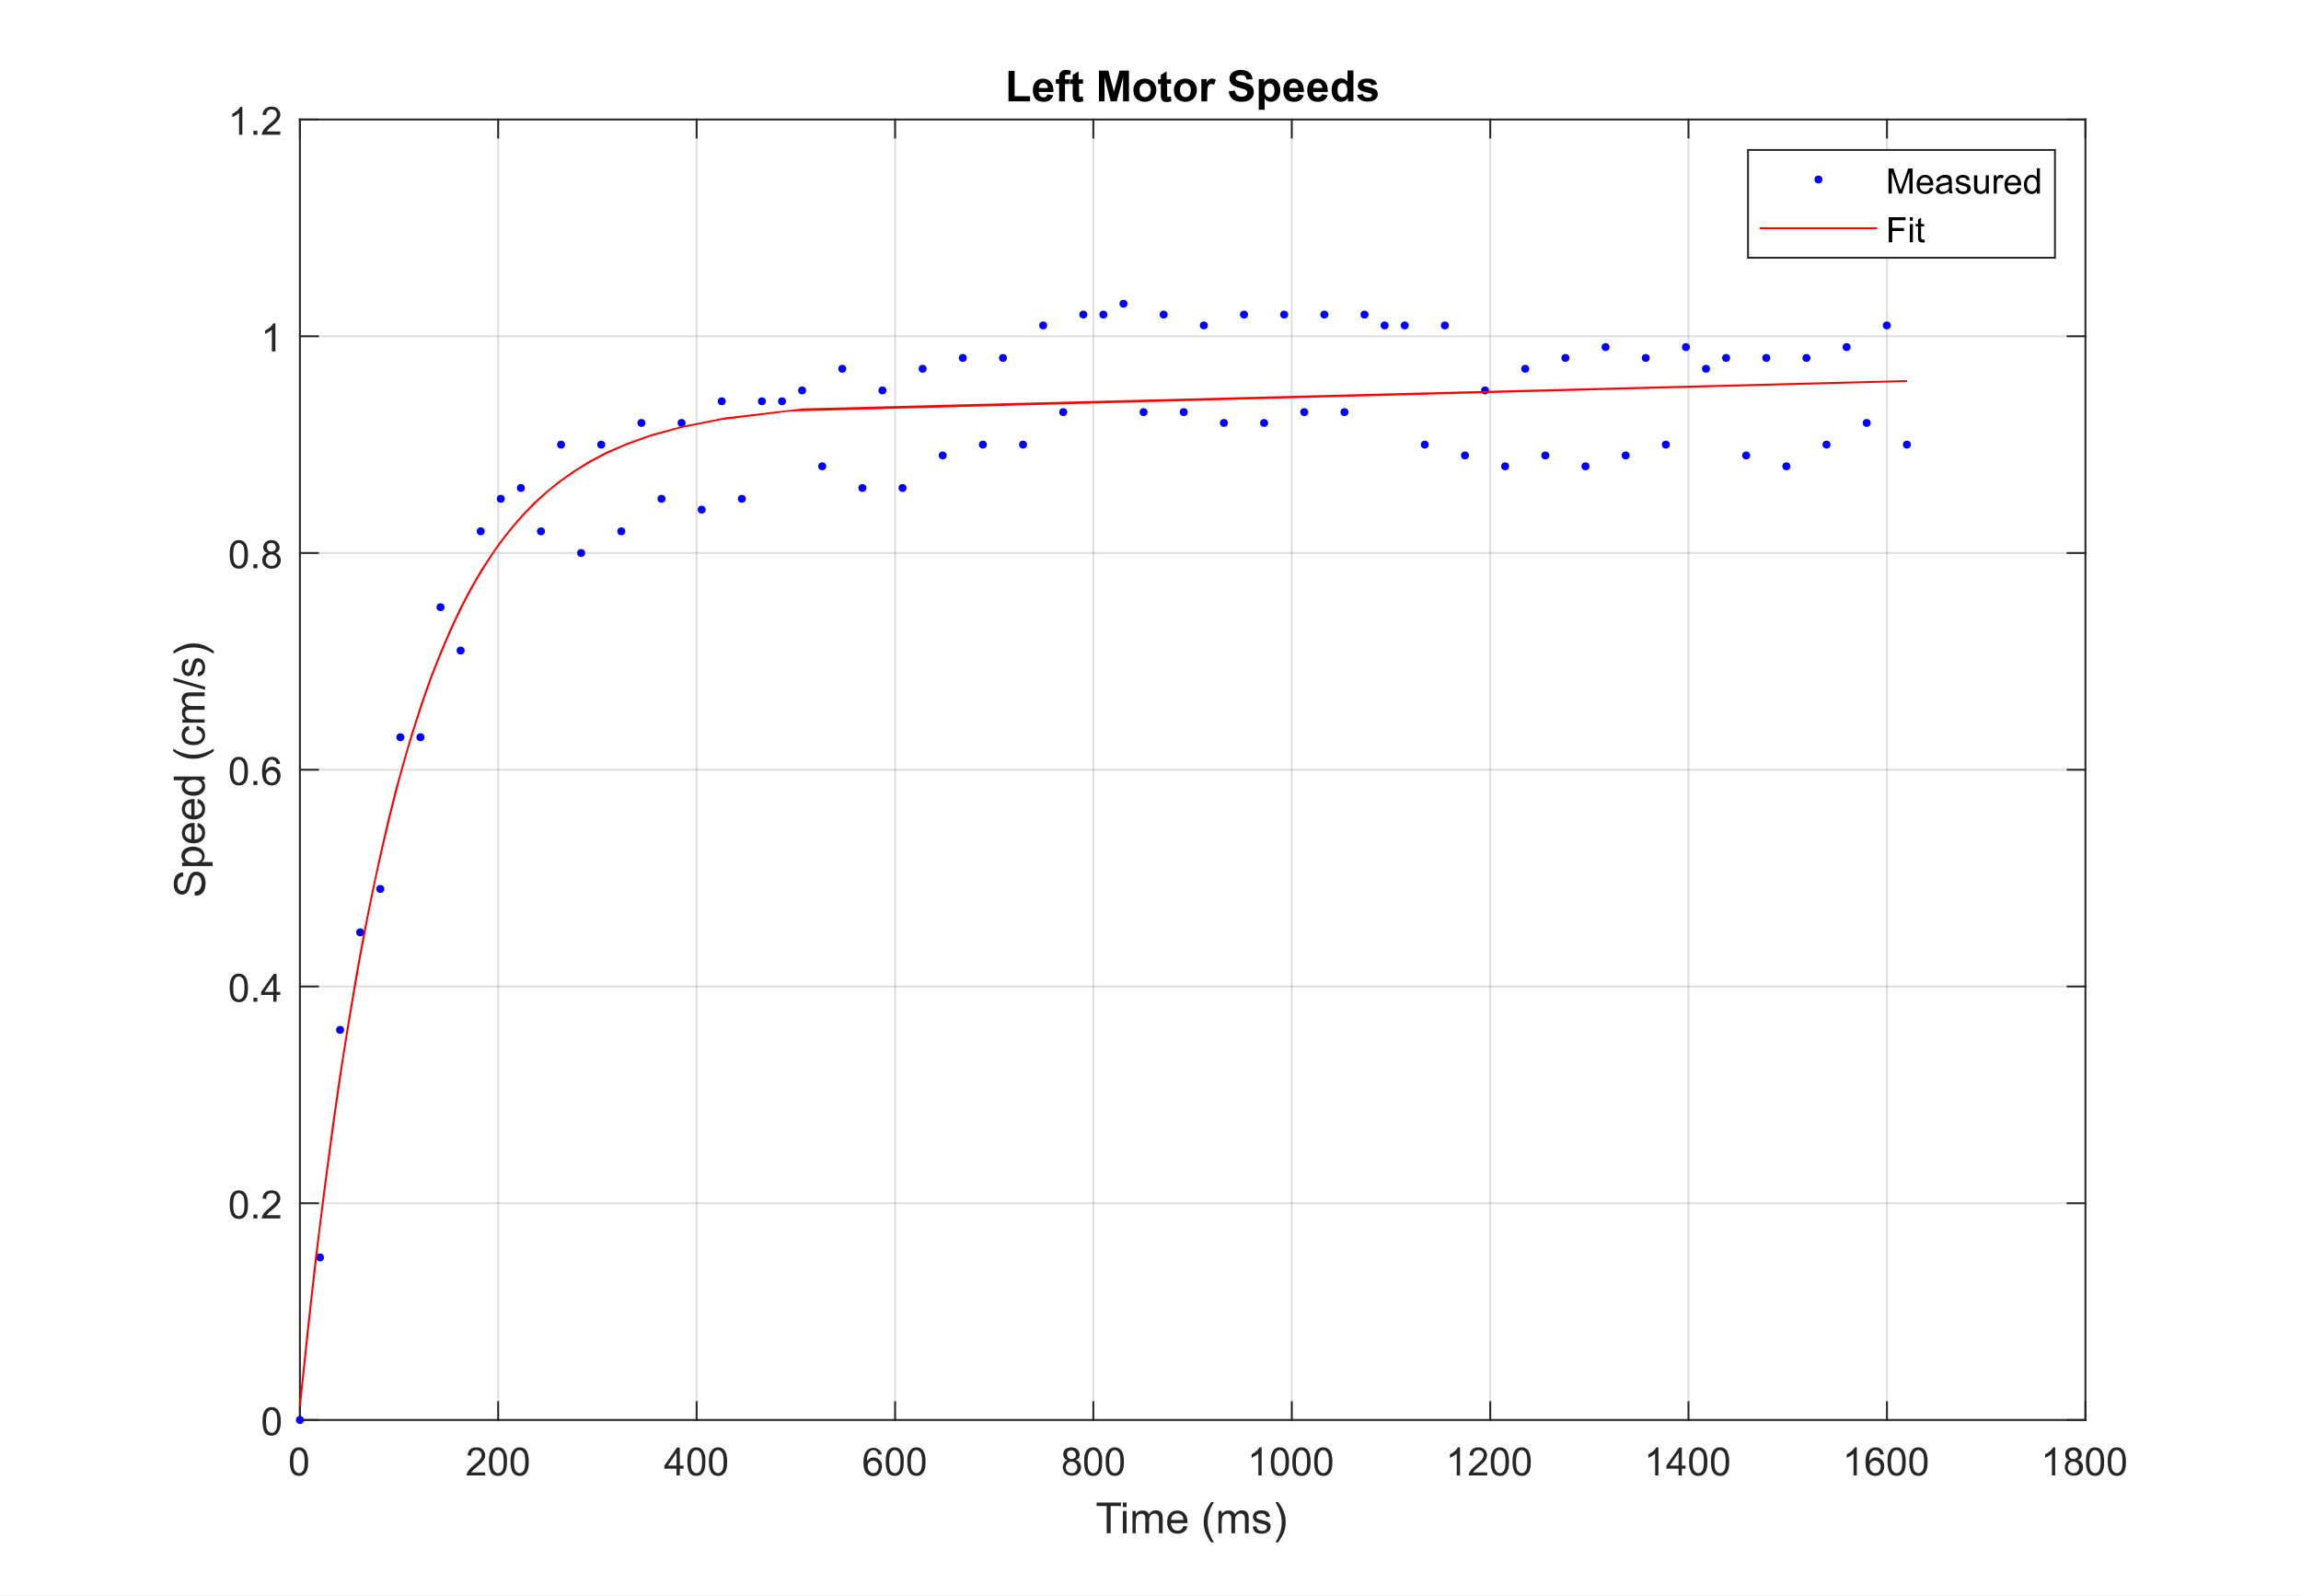 <?xml version="1.0" encoding="utf-8"?>
<!-- Generator: Adobe Illustrator 28.3.0, SVG Export Plug-In . SVG Version: 6.00 Build 0)  -->
<svg version="1.1" id="Layer_1" xmlns="http://www.w3.org/2000/svg" xmlns:xlink="http://www.w3.org/1999/xlink" x="0px" y="0px"
	 viewBox="0 0 982 681" style="enable-background:new 0 0 982 681;" xml:space="preserve">
<rect x="0" y="0" width="982" height="681" fill="#333333" stroke="none"/>
<style type="text/css">
	.st0{clip-path:url(#SVGID_00000119104572249624135280000004750079693888658582_);}
	.st1{fill:#FFFFFF;}
	.st2{opacity:0.149;}
	.st3{fill:#262626;}
	.st4{enable-background:new    ;}
	.st5{fill:#0000FF;}
	.st6{fill:#FF0000;}
</style>
<g>
	<g>
		<g>
			<defs>
				<rect id="SVGID_1_" width="982" height="681"/>
			</defs>
			<clipPath id="SVGID_00000027568322835440654130000017412512940263542718_">
				<use xlink:href="#SVGID_1_"  style="overflow:visible;"/>
			</clipPath>
			<g style="clip-path:url(#SVGID_00000027568322835440654130000017412512940263542718_);">
				<rect class="st1" width="982" height="681"/>
			</g>
		</g>
	</g>
	<g>
		<g>
			<rect class="st1" width="982" height="681"/>
		</g>
		<g>
			<path class="st1" d="M128,606h762V51H128V606z"/>
		</g>
	</g>
	<g>
		<g class="st2">
			<rect x="127.6" y="51" class="st3" width="0.8" height="555"/>
		</g>
		<g class="st2">
			<rect x="212.2" y="51" class="st3" width="0.8" height="555"/>
		</g>
		<g class="st2">
			<rect x="296.9" y="51" class="st3" width="0.8" height="555"/>
		</g>
		<g class="st2">
			<rect x="381.6" y="51" class="st3" width="0.8" height="555"/>
		</g>
		<g class="st2">
			<rect x="466.2" y="51" class="st3" width="0.8" height="555"/>
		</g>
		<g class="st2">
			<rect x="550.9" y="51" class="st3" width="0.8" height="555"/>
		</g>
		<g class="st2">
			<rect x="635.6" y="51" class="st3" width="0.8" height="555"/>
		</g>
		<g class="st2">
			<rect x="720.2" y="51" class="st3" width="0.8" height="555"/>
		</g>
		<g class="st2">
			<rect x="804.9" y="51" class="st3" width="0.8" height="555"/>
		</g>
		<g class="st2">
			<rect x="889.6" y="51" class="st3" width="0.8" height="555"/>
		</g>
		<g class="st2">
			<rect x="128" y="605.6" class="st3" width="762" height="0.8"/>
		</g>
		<g class="st2">
			<rect x="128" y="513.1" class="st3" width="762" height="0.8"/>
		</g>
		<g class="st2">
			<rect x="128" y="420.6" class="st3" width="762" height="0.8"/>
		</g>
		<g class="st2">
			<rect x="128" y="328.1" class="st3" width="762" height="0.8"/>
		</g>
		<g class="st2">
			<rect x="128" y="235.6" class="st3" width="762" height="0.8"/>
		</g>
		<g class="st2">
			<rect x="128" y="143.1" class="st3" width="762" height="0.8"/>
		</g>
		<g class="st2">
			<rect x="128" y="50.6" class="st3" width="762" height="0.8"/>
		</g>
		<g>
			<rect x="127.6" y="605.6" class="st3" width="762.8" height="0.8"/>
		</g>
		<g>
			<rect x="127.6" y="50.6" class="st3" width="762.8" height="0.8"/>
		</g>
		<g>
			<rect x="127.6" y="598" class="st3" width="0.8" height="8.5"/>
		</g>
		<g>
			<rect x="212.2" y="598" class="st3" width="0.8" height="8.5"/>
		</g>
		<g>
			<rect x="296.9" y="598" class="st3" width="0.8" height="8.5"/>
		</g>
		<g>
			<rect x="381.6" y="598" class="st3" width="0.8" height="8.5"/>
		</g>
		<g>
			<rect x="466.2" y="598" class="st3" width="0.8" height="8.5"/>
		</g>
		<g>
			<rect x="550.9" y="598" class="st3" width="0.8" height="8.5"/>
		</g>
		<g>
			<rect x="635.6" y="598" class="st3" width="0.8" height="8.5"/>
		</g>
		<g>
			<rect x="720.2" y="598" class="st3" width="0.8" height="8.5"/>
		</g>
		<g>
			<rect x="804.9" y="598" class="st3" width="0.8" height="8.5"/>
		</g>
		<g>
			<rect x="889.6" y="598" class="st3" width="0.8" height="8.5"/>
		</g>
		<g>
			<rect x="127.6" y="50.6" class="st3" width="0.8" height="8.5"/>
		</g>
		<g>
			<rect x="212.2" y="50.6" class="st3" width="0.8" height="8.5"/>
		</g>
		<g>
			<rect x="296.9" y="50.6" class="st3" width="0.8" height="8.5"/>
		</g>
		<g>
			<rect x="381.6" y="50.6" class="st3" width="0.8" height="8.5"/>
		</g>
		<g>
			<rect x="466.2" y="50.6" class="st3" width="0.8" height="8.5"/>
		</g>
		<g>
			<rect x="550.9" y="50.6" class="st3" width="0.8" height="8.5"/>
		</g>
		<g>
			<rect x="635.6" y="50.6" class="st3" width="0.8" height="8.5"/>
		</g>
		<g>
			<rect x="720.2" y="50.6" class="st3" width="0.8" height="8.5"/>
		</g>
		<g>
			<rect x="804.9" y="50.6" class="st3" width="0.8" height="8.5"/>
		</g>
		<g>
			<rect x="889.6" y="50.6" class="st3" width="0.8" height="8.5"/>
		</g>
	</g>
	<g transform="translate(128,612.667)">
		<g class="st4">
			<path class="st3" d="M-4.3,11.1c0-1.4,0.1-2.5,0.4-3.4c0.3-0.9,0.7-1.5,1.3-2S-1.3,5-0.4,5c0.6,0,1.2,0.1,1.7,0.4S2.1,6,2.5,6.5
				C2.8,7,3,7.6,3.2,8.3C3.4,9,3.5,9.9,3.5,11.1c0,1.4-0.1,2.5-0.4,3.4c-0.3,0.9-0.7,1.5-1.3,2c-0.6,0.5-1.3,0.7-2.2,0.7
				c-1.1,0-2.1-0.4-2.7-1.2C-3.9,15-4.3,13.4-4.3,11.1z M-2.8,11.1c0,2,0.2,3.3,0.7,3.9s1,1,1.7,1s1.2-0.3,1.7-1s0.7-2,0.7-3.9
				c0-2-0.2-3.3-0.7-3.9s-1-1-1.7-1c-0.7,0-1.2,0.3-1.6,0.9C-2.6,7.8-2.8,9.2-2.8,11.1z"/>
		</g>
	</g>
	<g transform="translate(212.667,612.667)">
		<g class="st4">
			<path class="st3" d="M-5.6,15.6V17h-7.9c0-0.4,0-0.7,0.2-1c0.2-0.5,0.5-1.1,1-1.6c0.4-0.5,1.1-1.1,1.9-1.8
				c1.3-1.1,2.2-1.9,2.6-2.5c0.5-0.6,0.7-1.2,0.7-1.8c0-0.6-0.2-1.1-0.6-1.5c-0.4-0.4-1-0.6-1.6-0.6c-0.7,0-1.3,0.2-1.7,0.6
				s-0.6,1-0.6,1.8l-1.5-0.2c0.1-1.1,0.5-2,1.2-2.6C-11.4,5.3-10.5,5-9.3,5c1.1,0,2.1,0.3,2.7,1s1,1.4,1,2.4c0,0.5-0.1,0.9-0.3,1.4
				s-0.5,0.9-1,1.5c-0.5,0.5-1.2,1.2-2.3,2.1c-0.9,0.7-1.4,1.2-1.7,1.5c-0.2,0.3-0.5,0.5-0.6,0.8H-5.6z"/>
			<path class="st3" d="M-4,11.1c0-1.4,0.1-2.5,0.4-3.4c0.3-0.9,0.7-1.5,1.3-2S-1,5-0.1,5c0.6,0,1.2,0.1,1.7,0.4S2.4,6,2.7,6.5
				C3,7,3.3,7.6,3.5,8.3C3.7,9,3.7,9.9,3.7,11.1c0,1.4-0.1,2.5-0.4,3.4C3,15.4,2.6,16,2,16.5c-0.6,0.5-1.3,0.7-2.2,0.7
				c-1.1,0-2.1-0.4-2.7-1.2C-3.6,15-4,13.4-4,11.1z M-2.5,11.1c0,2,0.2,3.3,0.7,3.9s1,1,1.7,1s1.2-0.3,1.7-1s0.7-2,0.7-3.9
				c0-2-0.2-3.3-0.7-3.9s-1-1-1.7-1c-0.7,0-1.2,0.3-1.6,0.9C-2.3,7.8-2.5,9.2-2.5,11.1z"/>
			<path class="st3" d="M5.2,11.1c0-1.4,0.1-2.5,0.4-3.4C6,6.9,6.4,6.2,7,5.7S8.3,5,9.1,5c0.6,0,1.2,0.1,1.7,0.4S11.7,6,12,6.5
				c0.3,0.5,0.6,1.1,0.7,1.8C12.9,9,13,9.9,13,11.1c0,1.4-0.1,2.5-0.4,3.4c-0.3,0.9-0.7,1.5-1.3,2c-0.6,0.5-1.3,0.7-2.2,0.7
				c-1.1,0-2.1-0.4-2.7-1.2C5.6,15,5.2,13.4,5.2,11.1z M6.7,11.1c0,2,0.2,3.3,0.7,3.9s1,1,1.7,1s1.2-0.3,1.7-1s0.7-2,0.7-3.9
				c0-2-0.2-3.3-0.7-3.9s-1-1-1.7-1c-0.7,0-1.2,0.3-1.6,0.9C7,7.8,6.7,9.2,6.7,11.1z"/>
		</g>
	</g>
	<g transform="translate(297.333,612.667)">
		<g class="st4">
			<path class="st3" d="M-8.6,17v-2.9h-5.2v-1.3l5.4-7.7h1.2v7.7h1.6v1.3h-1.6V17H-8.6z M-8.6,12.8V7.4l-3.7,5.4H-8.6z"/>
			<path class="st3" d="M-4,11.1c0-1.4,0.1-2.5,0.4-3.4c0.3-0.9,0.7-1.5,1.3-2S-1,5-0.1,5c0.6,0,1.2,0.1,1.7,0.4S2.4,6,2.7,6.5
				C3,7,3.3,7.6,3.5,8.3C3.7,9,3.7,9.9,3.7,11.1c0,1.4-0.1,2.5-0.4,3.4C3,15.4,2.6,16,2,16.5c-0.6,0.5-1.3,0.7-2.2,0.7
				c-1.1,0-2.1-0.4-2.7-1.2C-3.6,15-4,13.4-4,11.1z M-2.5,11.1c0,2,0.2,3.3,0.7,3.9s1,1,1.7,1s1.2-0.3,1.7-1s0.7-2,0.7-3.9
				c0-2-0.2-3.3-0.7-3.9s-1-1-1.7-1c-0.7,0-1.2,0.3-1.6,0.9C-2.3,7.8-2.5,9.2-2.5,11.1z"/>
			<path class="st3" d="M5.2,11.1c0-1.4,0.1-2.5,0.4-3.4C6,6.9,6.4,6.2,7,5.7S8.3,5,9.1,5c0.6,0,1.2,0.1,1.7,0.4S11.7,6,12,6.5
				c0.3,0.5,0.6,1.1,0.7,1.8C12.9,9,13,9.9,13,11.1c0,1.4-0.1,2.5-0.4,3.4c-0.3,0.9-0.7,1.5-1.3,2c-0.6,0.5-1.3,0.7-2.2,0.7
				c-1.1,0-2.1-0.4-2.7-1.2C5.6,15,5.2,13.4,5.2,11.1z M6.7,11.1c0,2,0.2,3.3,0.7,3.9s1,1,1.7,1s1.2-0.3,1.7-1s0.7-2,0.7-3.9
				c0-2-0.2-3.3-0.7-3.9s-1-1-1.7-1c-0.7,0-1.2,0.3-1.6,0.9C7,7.8,6.7,9.2,6.7,11.1z"/>
		</g>
	</g>
	<g transform="translate(382,612.667)">
		<g class="st4">
			<path class="st3" d="M-5.7,8l-1.5,0.1c-0.1-0.6-0.3-1-0.6-1.3c-0.4-0.4-0.9-0.6-1.5-0.6c-0.5,0-0.9,0.1-1.2,0.4
				c-0.5,0.3-0.8,0.8-1.1,1.5c-0.3,0.6-0.4,1.6-0.4,2.8c0.4-0.5,0.8-0.9,1.3-1.2c0.5-0.3,1-0.4,1.6-0.4c1,0,1.8,0.4,2.5,1.1
				c0.7,0.7,1,1.6,1,2.8c0,0.7-0.2,1.4-0.5,2.1c-0.3,0.6-0.8,1.1-1.3,1.5c-0.6,0.3-1.2,0.5-1.9,0.5c-1.2,0-2.2-0.4-3-1.3
				c-0.8-0.9-1.2-2.4-1.2-4.4c0-2.3,0.4-4,1.3-5c0.7-0.9,1.7-1.4,3-1.4c0.9,0,1.7,0.3,2.3,0.8S-5.8,7.1-5.7,8z M-11.7,13.1
				c0,0.5,0.1,1,0.3,1.4c0.2,0.5,0.5,0.8,0.9,1.1S-9.7,16-9.3,16c0.6,0,1.1-0.2,1.6-0.7c0.4-0.5,0.7-1.2,0.7-2
				c0-0.8-0.2-1.5-0.7-1.9s-1-0.7-1.7-0.7c-0.7,0-1.2,0.2-1.7,0.7C-11.5,11.7-11.7,12.4-11.7,13.1z"/>
			<path class="st3" d="M-4,11.1c0-1.4,0.1-2.5,0.4-3.4c0.3-0.9,0.7-1.5,1.3-2S-1,5-0.1,5c0.6,0,1.2,0.1,1.7,0.4S2.4,6,2.7,6.5
				C3,7,3.3,7.6,3.5,8.3C3.7,9,3.7,9.9,3.7,11.1c0,1.4-0.1,2.5-0.4,3.4C3,15.4,2.6,16,2,16.5c-0.6,0.5-1.3,0.7-2.2,0.7
				c-1.1,0-2.1-0.4-2.7-1.2C-3.6,15-4,13.4-4,11.1z M-2.5,11.1c0,2,0.2,3.3,0.7,3.9s1,1,1.7,1s1.2-0.3,1.7-1s0.7-2,0.7-3.9
				c0-2-0.2-3.3-0.7-3.9s-1-1-1.7-1c-0.7,0-1.2,0.3-1.6,0.9C-2.3,7.8-2.5,9.2-2.5,11.1z"/>
			<path class="st3" d="M5.2,11.1c0-1.4,0.1-2.5,0.4-3.4C6,6.9,6.4,6.2,7,5.7S8.3,5,9.1,5c0.6,0,1.2,0.1,1.7,0.4S11.7,6,12,6.5
				c0.3,0.5,0.6,1.1,0.7,1.8C12.9,9,13,9.9,13,11.1c0,1.4-0.1,2.5-0.4,3.4c-0.3,0.9-0.7,1.5-1.3,2c-0.6,0.5-1.3,0.7-2.2,0.7
				c-1.1,0-2.1-0.4-2.7-1.2C5.6,15,5.2,13.4,5.2,11.1z M6.7,11.1c0,2,0.2,3.3,0.7,3.9s1,1,1.7,1s1.2-0.3,1.7-1s0.7-2,0.7-3.9
				c0-2-0.2-3.3-0.7-3.9s-1-1-1.7-1c-0.7,0-1.2,0.3-1.6,0.9C7,7.8,6.7,9.2,6.7,11.1z"/>
		</g>
	</g>
	<g transform="translate(466.667,612.667)">
		<g class="st4">
			<path class="st3" d="M-11.1,10.5c-0.6-0.2-1.1-0.5-1.4-1s-0.4-0.9-0.4-1.5c0-0.9,0.3-1.6,0.9-2.2C-11.3,5.3-10.5,5-9.4,5
				c1,0,1.9,0.3,2.5,0.9c0.6,0.6,1,1.3,1,2.2c0,0.6-0.1,1-0.4,1.4c-0.3,0.4-0.7,0.7-1.3,0.9c0.7,0.2,1.3,0.6,1.7,1.2
				c0.4,0.5,0.6,1.2,0.6,1.9c0,1-0.4,1.9-1.1,2.6c-0.7,0.7-1.7,1-2.8,1s-2.1-0.3-2.8-1c-0.7-0.7-1.1-1.6-1.1-2.6
				c0-0.8,0.2-1.4,0.6-1.9C-12.3,11.1-11.8,10.7-11.1,10.5z M-11.8,13.6c0,0.4,0.1,0.8,0.3,1.2c0.2,0.4,0.5,0.7,0.9,0.9
				c0.4,0.2,0.8,0.3,1.3,0.3c0.7,0,1.3-0.2,1.7-0.7c0.5-0.5,0.7-1,0.7-1.7c0-0.7-0.2-1.3-0.7-1.8c-0.5-0.5-1.1-0.7-1.8-0.7
				c-0.7,0-1.3,0.2-1.7,0.7S-11.8,12.9-11.8,13.6z M-11.3,8c0,0.6,0.2,1,0.5,1.4C-10.4,9.8-10,10-9.4,10c0.6,0,1-0.2,1.4-0.5
				c0.4-0.4,0.5-0.8,0.5-1.3c0-0.5-0.2-1-0.6-1.4s-0.8-0.5-1.4-0.5c-0.6,0-1,0.2-1.4,0.5C-11.2,7.1-11.3,7.5-11.3,8z"/>
			<path class="st3" d="M-4,11.1c0-1.4,0.1-2.5,0.4-3.4c0.3-0.9,0.7-1.5,1.3-2S-1,5-0.1,5c0.6,0,1.2,0.1,1.7,0.4S2.4,6,2.7,6.5
				C3,7,3.3,7.6,3.5,8.3C3.7,9,3.7,9.9,3.7,11.1c0,1.4-0.1,2.5-0.4,3.4C3,15.4,2.6,16,2,16.5c-0.6,0.5-1.3,0.7-2.2,0.7
				c-1.1,0-2.1-0.4-2.7-1.2C-3.6,15-4,13.4-4,11.1z M-2.5,11.1c0,2,0.2,3.3,0.7,3.9s1,1,1.7,1s1.2-0.3,1.7-1s0.7-2,0.7-3.9
				c0-2-0.2-3.3-0.7-3.9s-1-1-1.7-1c-0.7,0-1.2,0.3-1.6,0.9C-2.3,7.8-2.5,9.2-2.5,11.1z"/>
			<path class="st3" d="M5.2,11.1c0-1.4,0.1-2.5,0.4-3.4C6,6.9,6.4,6.2,7,5.7S8.3,5,9.1,5c0.6,0,1.2,0.1,1.7,0.4S11.7,6,12,6.5
				c0.3,0.5,0.6,1.1,0.7,1.8C12.9,9,13,9.9,13,11.1c0,1.4-0.1,2.5-0.4,3.4c-0.3,0.9-0.7,1.5-1.3,2c-0.6,0.5-1.3,0.7-2.2,0.7
				c-1.1,0-2.1-0.4-2.7-1.2C5.6,15,5.2,13.4,5.2,11.1z M6.7,11.1c0,2,0.2,3.3,0.7,3.9s1,1,1.7,1s1.2-0.3,1.7-1s0.7-2,0.7-3.9
				c0-2-0.2-3.3-0.7-3.9s-1-1-1.7-1c-0.7,0-1.2,0.3-1.6,0.9C7,7.8,6.7,9.2,6.7,11.1z"/>
		</g>
	</g>
	<g transform="translate(551.333,612.667)">
		<g class="st4">
			<path class="st3" d="M-12.8,17h-1.5V7.7c-0.4,0.3-0.8,0.7-1.4,1c-0.6,0.3-1.1,0.6-1.5,0.8V8c0.8-0.4,1.5-0.9,2.1-1.4
				c0.6-0.5,1-1.1,1.3-1.6h0.9V17z"/>
			<path class="st3" d="M-9,11.1c0-1.4,0.1-2.5,0.4-3.4c0.3-0.9,0.7-1.5,1.3-2S-6,5-5.1,5c0.6,0,1.2,0.1,1.7,0.4
				C-3,5.7-2.6,6-2.3,6.5C-2,7-1.7,7.6-1.5,8.3c0.2,0.7,0.3,1.6,0.3,2.8c0,1.4-0.1,2.5-0.4,3.4C-2,15.4-2.4,16-3,16.5
				c-0.6,0.5-1.3,0.7-2.2,0.7c-1.1,0-2.1-0.4-2.7-1.2C-8.6,15-9,13.4-9,11.1z M-7.5,11.1c0,2,0.2,3.3,0.7,3.9c0.5,0.6,1,1,1.7,1
				s1.2-0.3,1.7-1c0.5-0.7,0.7-2,0.7-3.9c0-2-0.2-3.3-0.7-3.9c-0.5-0.6-1-1-1.7-1c-0.7,0-1.2,0.3-1.6,0.9C-7.3,7.8-7.5,9.2-7.5,11.1
				z"/>
			<path class="st3" d="M0.2,11.1c0-1.4,0.1-2.5,0.4-3.4C1,6.9,1.4,6.2,2,5.7S3.3,5,4.1,5c0.6,0,1.2,0.1,1.7,0.4
				C6.3,5.7,6.7,6,7,6.5C7.3,7,7.6,7.6,7.7,8.3C7.9,9,8,9.9,8,11.1c0,1.4-0.1,2.5-0.4,3.4c-0.3,0.9-0.7,1.5-1.3,2
				C5.7,17,5,17.2,4.1,17.2c-1.1,0-2.1-0.4-2.7-1.2C0.6,15,0.2,13.4,0.2,11.1z M1.7,11.1c0,2,0.2,3.3,0.7,3.9c0.5,0.6,1,1,1.7,1
				s1.2-0.3,1.7-1c0.5-0.7,0.7-2,0.7-3.9c0-2-0.2-3.3-0.7-3.9c-0.5-0.6-1-1-1.7-1c-0.7,0-1.2,0.3-1.6,0.9C2,7.8,1.7,9.2,1.7,11.1z"
				/>
			<path class="st3" d="M9.5,11.1c0-1.4,0.1-2.5,0.4-3.4c0.3-0.9,0.7-1.5,1.3-2S12.5,5,13.4,5c0.6,0,1.2,0.1,1.7,0.4
				C15.6,5.7,16,6,16.3,6.5s0.6,1.1,0.7,1.8c0.2,0.7,0.3,1.6,0.3,2.8c0,1.4-0.1,2.5-0.4,3.4c-0.3,0.9-0.7,1.5-1.3,2
				c-0.6,0.5-1.3,0.7-2.2,0.7c-1.2,0-2.1-0.4-2.7-1.2C9.9,15,9.5,13.4,9.5,11.1z M11,11.1c0,2,0.2,3.3,0.7,3.9c0.5,0.6,1,1,1.7,1
				s1.2-0.3,1.7-1c0.5-0.7,0.7-2,0.7-3.9c0-2-0.2-3.3-0.7-3.9c-0.5-0.6-1-1-1.7-1c-0.7,0-1.2,0.3-1.6,0.9C11.3,7.8,11,9.2,11,11.1z"
				/>
		</g>
	</g>
	<g transform="translate(636,612.667)">
		<g class="st4">
			<path class="st3" d="M-12.8,17h-1.5V7.7c-0.4,0.3-0.8,0.7-1.4,1c-0.6,0.3-1.1,0.6-1.5,0.8V8c0.8-0.4,1.5-0.9,2.1-1.4
				s1-1.1,1.3-1.6h0.9V17z"/>
			<path class="st3" d="M-1.3,15.6V17h-7.9c0-0.4,0-0.7,0.2-1c0.2-0.5,0.5-1.1,1-1.6c0.4-0.5,1.1-1.1,1.9-1.8
				c1.3-1.1,2.2-1.9,2.6-2.5s0.7-1.2,0.7-1.8c0-0.6-0.2-1.1-0.6-1.5c-0.4-0.4-1-0.6-1.6-0.6c-0.7,0-1.3,0.2-1.7,0.6
				c-0.4,0.4-0.6,1-0.6,1.8l-1.5-0.2c0.1-1.1,0.5-2,1.2-2.6C-7.1,5.3-6.2,5-5.1,5C-3.9,5-3,5.3-2.4,6c0.7,0.6,1,1.4,1,2.4
				c0,0.5-0.1,0.9-0.3,1.4s-0.5,0.9-1,1.5c-0.5,0.5-1.2,1.2-2.3,2.1c-0.9,0.7-1.4,1.2-1.7,1.5c-0.2,0.3-0.5,0.5-0.6,0.8H-1.3z"/>
			<path class="st3" d="M0.2,11.1c0-1.4,0.1-2.5,0.4-3.4C1,6.9,1.4,6.2,2,5.7S3.3,5,4.1,5c0.6,0,1.2,0.1,1.7,0.4S6.7,6,7,6.5
				C7.3,7,7.6,7.6,7.7,8.3C7.9,9,8,9.9,8,11.1c0,1.4-0.1,2.5-0.4,3.4c-0.3,0.9-0.7,1.5-1.3,2C5.7,17,5,17.2,4.1,17.2
				c-1.1,0-2.1-0.4-2.7-1.2C0.6,15,0.2,13.4,0.2,11.1z M1.7,11.1c0,2,0.2,3.3,0.7,3.9c0.5,0.6,1,1,1.7,1s1.2-0.3,1.7-1
				c0.5-0.7,0.7-2,0.7-3.9c0-2-0.2-3.3-0.7-3.9c-0.5-0.6-1-1-1.7-1c-0.7,0-1.2,0.3-1.6,0.9C2,7.8,1.7,9.2,1.7,11.1z"/>
			<path class="st3" d="M9.5,11.1c0-1.4,0.1-2.5,0.4-3.4c0.3-0.9,0.7-1.5,1.3-2S12.5,5,13.4,5c0.6,0,1.2,0.1,1.7,0.4
				C15.6,5.7,16,6,16.3,6.5C16.6,7,16.8,7.6,17,8.3c0.2,0.7,0.3,1.6,0.3,2.8c0,1.4-0.1,2.5-0.4,3.4c-0.3,0.9-0.7,1.5-1.3,2
				c-0.6,0.5-1.3,0.7-2.2,0.7c-1.1,0-2.1-0.4-2.7-1.2C9.9,15,9.5,13.4,9.5,11.1z M11,11.1c0,2,0.2,3.3,0.7,3.9s1,1,1.7,1
				c0.7,0,1.2-0.3,1.7-1s0.7-2,0.7-3.9c0-2-0.2-3.3-0.7-3.9s-1-1-1.7-1c-0.7,0-1.2,0.3-1.6,0.9C11.3,7.8,11,9.2,11,11.1z"/>
		</g>
	</g>
	<g transform="translate(720.667,612.667)">
		<g class="st4">
			<path class="st3" d="M-12.8,17h-1.5V7.7c-0.4,0.3-0.8,0.7-1.4,1c-0.6,0.3-1.1,0.6-1.5,0.8V8c0.8-0.4,1.5-0.9,2.1-1.4
				s1-1.1,1.3-1.6h0.9V17z"/>
			<path class="st3" d="M-4.3,17v-2.9h-5.2v-1.3l5.4-7.7h1.2v7.7h1.6v1.3h-1.6V17H-4.3z M-4.3,12.8V7.4l-3.7,5.4H-4.3z"/>
			<path class="st3" d="M0.2,11.1c0-1.4,0.1-2.5,0.4-3.4C1,6.9,1.4,6.2,2,5.7S3.3,5,4.1,5c0.6,0,1.2,0.1,1.7,0.4
				C6.3,5.7,6.7,6,7,6.5s0.6,1.1,0.7,1.8C7.9,9,8,9.9,8,11.1c0,1.4-0.1,2.5-0.4,3.4c-0.3,0.9-0.7,1.5-1.3,2C5.7,17,5,17.2,4.1,17.2
				c-1.2,0-2.1-0.4-2.7-1.2C0.6,15,0.2,13.4,0.2,11.1z M1.7,11.1c0,2,0.2,3.3,0.7,3.9c0.5,0.6,1,1,1.7,1s1.2-0.3,1.7-1
				c0.5-0.7,0.7-2,0.7-3.9c0-2-0.2-3.3-0.7-3.9c-0.5-0.6-1-1-1.7-1c-0.7,0-1.2,0.3-1.6,0.9C2,7.8,1.7,9.2,1.7,11.1z"/>
			<path class="st3" d="M9.5,11.1c0-1.4,0.1-2.5,0.4-3.4c0.3-0.9,0.7-1.5,1.3-2S12.5,5,13.4,5c0.6,0,1.2,0.1,1.7,0.4
				C15.6,5.7,16,6,16.3,6.5C16.6,7,16.8,7.6,17,8.3c0.2,0.7,0.3,1.6,0.3,2.8c0,1.4-0.1,2.5-0.4,3.4c-0.3,0.9-0.7,1.5-1.3,2
				c-0.6,0.5-1.3,0.7-2.2,0.7c-1.1,0-2.1-0.4-2.7-1.2C9.9,15,9.5,13.4,9.5,11.1z M11,11.1c0,2,0.2,3.3,0.7,3.9c0.5,0.6,1,1,1.7,1
				s1.2-0.3,1.7-1c0.5-0.7,0.7-2,0.7-3.9c0-2-0.2-3.3-0.7-3.9c-0.5-0.6-1-1-1.7-1c-0.7,0-1.2,0.3-1.6,0.9C11.3,7.8,11,9.2,11,11.1z"
				/>
		</g>
	</g>
	<g transform="translate(805.333,612.667)">
		<g class="st4">
			<path class="st3" d="M-12.8,17h-1.5V7.7c-0.4,0.3-0.8,0.7-1.4,1c-0.6,0.3-1.1,0.6-1.5,0.8V8c0.8-0.4,1.5-0.9,2.1-1.4
				c0.6-0.5,1-1.1,1.3-1.6h0.9V17z"/>
			<path class="st3" d="M-1.4,8l-1.5,0.1c-0.1-0.6-0.3-1-0.6-1.3c-0.4-0.4-0.9-0.6-1.5-0.6c-0.5,0-0.9,0.1-1.2,0.4
				C-6.6,7-7,7.4-7.2,8.1s-0.4,1.6-0.4,2.8c0.4-0.5,0.8-0.9,1.3-1.2s1-0.4,1.6-0.4c1,0,1.8,0.4,2.5,1.1s1,1.6,1,2.8
				c0,0.7-0.2,1.4-0.5,2.1C-2,15.9-2.5,16.3-3,16.7C-3.6,17-4.2,17.2-5,17.2c-1.2,0-2.2-0.4-3-1.3c-0.8-0.9-1.2-2.4-1.2-4.4
				c0-2.3,0.4-4,1.3-5C-7.1,5.5-6.1,5-4.8,5c0.9,0,1.7,0.3,2.3,0.8S-1.6,7.1-1.4,8z M-7.4,13.1c0,0.5,0.1,1,0.3,1.4
				c0.2,0.5,0.5,0.8,0.9,1.1C-5.8,15.9-5.4,16-5,16c0.6,0,1.2-0.2,1.6-0.7c0.4-0.5,0.7-1.2,0.7-2c0-0.8-0.2-1.5-0.7-1.9
				s-1-0.7-1.7-0.7c-0.7,0-1.2,0.2-1.7,0.7C-7.2,11.7-7.4,12.4-7.4,13.1z"/>
			<path class="st3" d="M0.2,11.1c0-1.4,0.1-2.5,0.4-3.4C1,6.9,1.4,6.2,2,5.7S3.3,5,4.1,5c0.6,0,1.2,0.1,1.7,0.4
				C6.3,5.7,6.7,6,7,6.5C7.3,7,7.6,7.6,7.7,8.3C7.9,9,8,9.9,8,11.1c0,1.4-0.1,2.5-0.4,3.4c-0.3,0.9-0.7,1.5-1.3,2
				C5.7,17,5,17.2,4.1,17.2c-1.1,0-2.1-0.4-2.7-1.2C0.6,15,0.2,13.4,0.2,11.1z M1.7,11.1c0,2,0.2,3.3,0.7,3.9c0.5,0.6,1,1,1.7,1
				s1.2-0.3,1.7-1c0.5-0.7,0.7-2,0.7-3.9c0-2-0.2-3.3-0.7-3.9c-0.5-0.6-1-1-1.7-1c-0.7,0-1.2,0.3-1.6,0.9C2,7.8,1.7,9.2,1.7,11.1z"
				/>
			<path class="st3" d="M9.5,11.1c0-1.4,0.1-2.5,0.4-3.4c0.3-0.9,0.7-1.5,1.3-2S12.5,5,13.4,5c0.6,0,1.2,0.1,1.7,0.4
				C15.6,5.7,16,6,16.3,6.5s0.6,1.1,0.7,1.8c0.2,0.7,0.3,1.6,0.3,2.8c0,1.4-0.1,2.5-0.4,3.4c-0.3,0.9-0.7,1.5-1.3,2
				c-0.6,0.5-1.3,0.7-2.2,0.7c-1.2,0-2.1-0.4-2.7-1.2C9.9,15,9.5,13.4,9.5,11.1z M11,11.1c0,2,0.2,3.3,0.7,3.9c0.5,0.6,1,1,1.7,1
				s1.2-0.3,1.7-1c0.5-0.7,0.7-2,0.7-3.9c0-2-0.2-3.3-0.7-3.9c-0.5-0.6-1-1-1.7-1c-0.7,0-1.2,0.3-1.6,0.9C11.3,7.8,11,9.2,11,11.1z"
				/>
		</g>
	</g>
	<g transform="translate(890,612.667)">
		<g class="st4">
			<path class="st3" d="M-12.8,17h-1.5V7.7c-0.4,0.3-0.8,0.7-1.4,1c-0.6,0.3-1.1,0.6-1.5,0.8V8c0.8-0.4,1.5-0.9,2.1-1.4
				s1-1.1,1.3-1.6h0.9V17z"/>
			<path class="st3" d="M-6.8,10.5c-0.6-0.2-1.1-0.5-1.4-1s-0.4-0.9-0.4-1.5c0-0.9,0.3-1.6,0.9-2.2C-7,5.3-6.2,5-5.1,5
				c1,0,1.9,0.3,2.5,0.9c0.6,0.6,1,1.3,1,2.2c0,0.6-0.1,1-0.4,1.4c-0.3,0.4-0.7,0.7-1.3,0.9c0.7,0.2,1.3,0.6,1.7,1.2
				c0.4,0.5,0.6,1.2,0.6,1.9c0,1-0.4,1.9-1.1,2.6s-1.7,1-2.8,1s-2.1-0.3-2.8-1c-0.7-0.7-1.1-1.6-1.1-2.6c0-0.8,0.2-1.4,0.6-1.9
				C-8.1,11.1-7.5,10.7-6.8,10.5z M-7.5,13.6c0,0.4,0.1,0.8,0.3,1.2s0.5,0.7,0.9,0.9C-6,15.9-5.6,16-5.1,16c0.7,0,1.3-0.2,1.7-0.7
				c0.5-0.5,0.7-1,0.7-1.7c0-0.7-0.2-1.3-0.7-1.8c-0.5-0.5-1.1-0.7-1.8-0.7c-0.7,0-1.3,0.2-1.7,0.7S-7.5,12.9-7.5,13.6z M-7.1,8
				c0,0.6,0.2,1,0.5,1.4S-5.7,10-5.1,10c0.6,0,1-0.2,1.4-0.5c0.4-0.4,0.5-0.8,0.5-1.3c0-0.5-0.2-1-0.6-1.4c-0.4-0.4-0.8-0.5-1.4-0.5
				c-0.6,0-1,0.2-1.4,0.5C-6.9,7.1-7.1,7.5-7.1,8z"/>
			<path class="st3" d="M0.2,11.1c0-1.4,0.1-2.5,0.4-3.4C1,6.9,1.4,6.2,2,5.7S3.3,5,4.1,5c0.6,0,1.2,0.1,1.7,0.4S6.7,6,7,6.5
				C7.3,7,7.6,7.6,7.7,8.3C7.9,9,8,9.9,8,11.1c0,1.4-0.1,2.5-0.4,3.4c-0.3,0.9-0.7,1.5-1.3,2C5.7,17,5,17.2,4.1,17.2
				c-1.1,0-2.1-0.4-2.7-1.2C0.6,15,0.2,13.4,0.2,11.1z M1.7,11.1c0,2,0.2,3.3,0.7,3.9c0.5,0.6,1,1,1.7,1s1.2-0.3,1.7-1
				c0.5-0.7,0.7-2,0.7-3.9c0-2-0.2-3.3-0.7-3.9c-0.5-0.6-1-1-1.7-1c-0.7,0-1.2,0.3-1.6,0.9C2,7.8,1.7,9.2,1.7,11.1z"/>
			<path class="st3" d="M9.5,11.1c0-1.4,0.1-2.5,0.4-3.4c0.3-0.9,0.7-1.5,1.3-2S12.5,5,13.4,5c0.6,0,1.2,0.1,1.7,0.4
				C15.6,5.7,16,6,16.3,6.5C16.6,7,16.8,7.6,17,8.3c0.2,0.7,0.3,1.6,0.3,2.8c0,1.4-0.1,2.5-0.4,3.4c-0.3,0.9-0.7,1.5-1.3,2
				c-0.6,0.5-1.3,0.7-2.2,0.7c-1.1,0-2.1-0.4-2.7-1.2C9.9,15,9.5,13.4,9.5,11.1z M11,11.1c0,2,0.2,3.3,0.7,3.9s1,1,1.7,1
				c0.7,0,1.2-0.3,1.7-1s0.7-2,0.7-3.9c0-2-0.2-3.3-0.7-3.9s-1-1-1.7-1c-0.7,0-1.2,0.3-1.6,0.9C11.3,7.8,11,9.2,11,11.1z"/>
		</g>
	</g>
	<g transform="translate(509,635.333)">
		<g class="st4">
			<path class="st3" d="M-36.7,19V7.4h-4.3V5.9h10.4v1.5H-35V19H-36.7z"/>
			<path class="st3" d="M-29.8,7.7V5.9h1.6v1.9H-29.8z M-29.8,19V9.5h1.6V19H-29.8z"/>
			<path class="st3" d="M-25.7,19V9.5h1.4v1.3c0.3-0.5,0.7-0.8,1.2-1.1c0.5-0.3,1.1-0.4,1.7-0.4c0.7,0,1.3,0.1,1.7,0.4
				c0.5,0.3,0.8,0.7,1,1.2c0.8-1.1,1.7-1.7,2.9-1.7c0.9,0,1.7,0.3,2.2,0.8c0.5,0.5,0.8,1.3,0.8,2.4V19h-1.6v-6
				c0-0.6-0.1-1.1-0.2-1.4s-0.3-0.5-0.6-0.7s-0.6-0.3-1-0.3c-0.7,0-1.2,0.2-1.7,0.7c-0.4,0.4-0.7,1.2-0.7,2.1V19h-1.6v-6.2
				c0-0.7-0.1-1.3-0.4-1.6c-0.3-0.4-0.7-0.5-1.3-0.5c-0.5,0-0.9,0.1-1.3,0.4c-0.4,0.2-0.7,0.6-0.8,1c-0.2,0.5-0.3,1.1-0.3,2V19
				H-25.7z"/>
			<path class="st3" d="M-3.9,15.9l1.7,0.2c-0.3,1-0.7,1.7-1.5,2.3c-0.7,0.5-1.6,0.8-2.7,0.8c-1.4,0-2.5-0.4-3.3-1.3
				s-1.2-2.1-1.2-3.6c0-1.6,0.4-2.8,1.2-3.7c0.8-0.9,1.9-1.3,3.2-1.3c1.3,0,2.3,0.4,3.1,1.3s1.2,2.1,1.2,3.7c0,0.1,0,0.2,0,0.4h-7.1
				c0.1,1,0.4,1.8,0.9,2.4s1.2,0.8,2,0.8c0.6,0,1.1-0.2,1.5-0.5C-4.5,17.1-4.2,16.6-3.9,15.9z M-9.2,13.3h5.3
				c-0.1-0.8-0.3-1.4-0.6-1.8c-0.5-0.6-1.2-0.9-2-0.9c-0.7,0-1.4,0.2-1.9,0.7C-8.9,11.8-9.2,12.5-9.2,13.3z"/>
			<path class="st3" d="M7.9,22.9c-0.9-1.1-1.6-2.4-2.3-3.9c-0.6-1.5-0.9-3.1-0.9-4.7c0-1.4,0.2-2.8,0.7-4.1c0.5-1.5,1.4-3,2.5-4.5
				h1.2C8.4,6.9,7.9,7.8,7.7,8.3C7.3,9.1,7,10,6.8,10.9c-0.3,1.1-0.4,2.2-0.4,3.4c0,2.9,0.9,5.7,2.7,8.6H7.9z"/>
			<path class="st3" d="M11,19V9.5h1.4v1.3c0.3-0.5,0.7-0.8,1.2-1.1c0.5-0.3,1.1-0.4,1.7-0.4c0.7,0,1.3,0.1,1.7,0.4
				c0.5,0.3,0.8,0.7,1,1.2c0.8-1.1,1.7-1.7,2.9-1.7c0.9,0,1.7,0.3,2.2,0.8c0.5,0.5,0.8,1.3,0.8,2.4V19h-1.6v-6
				c0-0.6-0.1-1.1-0.2-1.4s-0.3-0.5-0.6-0.7s-0.6-0.3-1-0.3c-0.7,0-1.2,0.2-1.7,0.7s-0.7,1.2-0.7,2.1V19h-1.6v-6.2
				c0-0.7-0.1-1.3-0.4-1.6c-0.3-0.4-0.7-0.5-1.3-0.5c-0.5,0-0.9,0.1-1.3,0.4c-0.4,0.2-0.7,0.6-0.8,1c-0.2,0.5-0.3,1.1-0.3,2V19H11z"
				/>
			<path class="st3" d="M25.6,16.2l1.6-0.2c0.1,0.6,0.3,1.1,0.7,1.5c0.4,0.3,1,0.5,1.7,0.5c0.7,0,1.3-0.2,1.6-0.5
				c0.4-0.3,0.5-0.7,0.5-1.1c0-0.4-0.2-0.7-0.5-0.9c-0.2-0.1-0.8-0.3-1.6-0.5c-1.2-0.3-2-0.6-2.5-0.8c-0.5-0.2-0.8-0.5-1-0.9
				c-0.2-0.4-0.4-0.8-0.4-1.3c0-0.4,0.1-0.8,0.3-1.2c0.2-0.4,0.5-0.7,0.8-0.9c0.3-0.2,0.6-0.3,1-0.5c0.4-0.1,0.9-0.2,1.4-0.2
				c0.7,0,1.4,0.1,2,0.3c0.6,0.2,1,0.5,1.2,0.9s0.5,0.9,0.6,1.5l-1.6,0.2c-0.1-0.5-0.3-0.9-0.6-1.1c-0.3-0.3-0.8-0.4-1.5-0.4
				c-0.7,0-1.3,0.1-1.6,0.4c-0.3,0.2-0.5,0.5-0.5,0.9c0,0.2,0.1,0.4,0.2,0.6c0.1,0.2,0.3,0.3,0.6,0.4c0.2,0.1,0.6,0.2,1.4,0.4
				c1.1,0.3,1.9,0.6,2.4,0.7c0.5,0.2,0.8,0.5,1.1,0.8c0.3,0.4,0.4,0.8,0.4,1.4c0,0.5-0.2,1-0.5,1.5s-0.8,0.8-1.4,1.1s-1.3,0.4-2,0.4
				c-1.2,0-2.2-0.3-2.8-0.8C26.2,17.9,25.8,17.2,25.6,16.2z"/>
			<path class="st3" d="M36.5,22.9h-1.2c1.8-2.9,2.7-5.7,2.7-8.6c0-1.1-0.1-2.2-0.4-3.3c-0.2-0.9-0.5-1.8-0.9-2.6
				c-0.2-0.5-0.7-1.4-1.4-2.7h1.2c1.1,1.5,2,3,2.5,4.5c0.5,1.3,0.7,2.7,0.7,4.1c0,1.6-0.3,3.2-0.9,4.7
				C38.1,20.4,37.3,21.7,36.5,22.9z"/>
		</g>
	</g>
	<g>
		<g>
			<rect x="127.6" y="50.6" class="st3" width="0.8" height="555.8"/>
		</g>
		<g>
			<rect x="889.6" y="50.6" class="st3" width="0.8" height="555.8"/>
		</g>
		<g>
			<rect x="127.6" y="605.6" class="st3" width="8.5" height="0.8"/>
		</g>
		<g>
			<rect x="127.6" y="513.1" class="st3" width="8.5" height="0.8"/>
		</g>
		<g>
			<rect x="127.6" y="420.6" class="st3" width="8.5" height="0.8"/>
		</g>
		<g>
			<rect x="127.6" y="328.1" class="st3" width="8.5" height="0.8"/>
		</g>
		<g>
			<rect x="127.6" y="235.6" class="st3" width="8.5" height="0.8"/>
		</g>
		<g>
			<rect x="127.6" y="143.1" class="st3" width="8.5" height="0.8"/>
		</g>
		<g>
			<rect x="127.6" y="50.6" class="st3" width="8.5" height="0.8"/>
		</g>
		<g>
			<rect x="882" y="605.6" class="st3" width="8.5" height="0.8"/>
		</g>
		<g>
			<rect x="882" y="513.1" class="st3" width="8.5" height="0.8"/>
		</g>
		<g>
			<rect x="882" y="420.6" class="st3" width="8.5" height="0.8"/>
		</g>
		<g>
			<rect x="882" y="328.1" class="st3" width="8.5" height="0.8"/>
		</g>
		<g>
			<rect x="882" y="235.6" class="st3" width="8.5" height="0.8"/>
		</g>
		<g>
			<rect x="882" y="143.1" class="st3" width="8.5" height="0.8"/>
		</g>
		<g>
			<rect x="882" y="50.6" class="st3" width="8.5" height="0.8"/>
		</g>
	</g>
	<g transform="translate(121.333,606)">
		<g class="st4">
			<path class="st3" d="M-9.3,0.6c0-1.4,0.1-2.5,0.4-3.4c0.3-0.9,0.7-1.5,1.3-2s1.3-0.7,2.2-0.7c0.6,0,1.2,0.1,1.7,0.4
				S-2.9-4.5-2.5-4C-2.2-3.5-2-2.9-1.8-2.2c0.2,0.7,0.3,1.6,0.3,2.8C-1.5,2-1.7,3.1-2,4c-0.3,0.9-0.7,1.5-1.3,2
				c-0.6,0.5-1.3,0.7-2.2,0.7c-1.1,0-2.1-0.4-2.7-1.2C-8.9,4.5-9.3,2.9-9.3,0.6z M-7.8,0.6c0,2,0.2,3.3,0.7,3.9s1,1,1.7,1
				s1.2-0.3,1.7-1S-3,2.6-3,0.6c0-2-0.2-3.3-0.7-3.9s-1-1-1.7-1C-6.1-4.3-6.6-4-7-3.4C-7.6-2.7-7.8-1.3-7.8,0.6z"/>
		</g>
	</g>
	<g transform="translate(121.333,513.5)">
		<g class="st4">
			<path class="st3" d="M-23.3,0.6c0-1.4,0.1-2.5,0.4-3.4c0.3-0.9,0.7-1.5,1.3-2s1.3-0.7,2.2-0.7c0.6,0,1.2,0.1,1.7,0.4
				s0.9,0.6,1.2,1.1c0.3,0.5,0.6,1.1,0.7,1.8c0.2,0.7,0.3,1.6,0.3,2.8c0,1.4-0.1,2.5-0.4,3.4c-0.3,0.9-0.7,1.5-1.3,2
				c-0.6,0.5-1.3,0.7-2.2,0.7c-1.1,0-2.1-0.4-2.7-1.2C-22.9,4.5-23.3,2.9-23.3,0.6z M-21.8,0.6c0,2,0.2,3.3,0.7,3.9s1,1,1.7,1
				s1.2-0.3,1.7-1s0.7-2,0.7-3.9c0-2-0.2-3.3-0.7-3.9s-1-1-1.7-1c-0.7,0-1.2,0.3-1.6,0.9C-21.6-2.7-21.8-1.3-21.8,0.6z"/>
			<path class="st3" d="M-13.2,6.5V4.8h1.7v1.7H-13.2z"/>
			<path class="st3" d="M-1.7,5.1v1.4h-7.9c0-0.4,0-0.7,0.2-1c0.2-0.5,0.5-1.1,1-1.6C-8,3.4-7.4,2.8-6.5,2.1C-5.2,1-4.4,0.2-3.9-0.4
				c0.5-0.6,0.7-1.2,0.7-1.8c0-0.6-0.2-1.1-0.6-1.5c-0.4-0.4-1-0.6-1.6-0.6c-0.7,0-1.3,0.2-1.7,0.6s-0.6,1-0.6,1.8L-9.3-2
				c0.1-1.1,0.5-2,1.2-2.6c0.7-0.6,1.6-0.9,2.7-0.9c1.1,0,2.1,0.3,2.7,1s1,1.4,1,2.4c0,0.5-0.1,0.9-0.3,1.4s-0.5,0.9-1,1.5
				c-0.5,0.5-1.2,1.2-2.3,2.1C-6.1,3.5-6.7,4-6.9,4.3c-0.2,0.3-0.5,0.5-0.6,0.8H-1.7z"/>
		</g>
	</g>
	<g transform="translate(121.333,421)">
		<g class="st4">
			<path class="st3" d="M-23.3,0.6c0-1.4,0.1-2.5,0.4-3.4c0.3-0.9,0.7-1.5,1.3-2s1.3-0.7,2.2-0.7c0.6,0,1.2,0.1,1.7,0.4
				s0.9,0.6,1.2,1.1c0.3,0.5,0.6,1.1,0.7,1.8c0.2,0.7,0.3,1.6,0.3,2.8c0,1.4-0.1,2.5-0.4,3.4c-0.3,0.9-0.7,1.5-1.3,2
				c-0.6,0.5-1.3,0.7-2.2,0.7c-1.1,0-2.1-0.4-2.7-1.2C-22.9,4.5-23.3,2.9-23.3,0.6z M-21.8,0.6c0,2,0.2,3.3,0.7,3.9s1,1,1.7,1
				s1.2-0.3,1.7-1s0.7-2,0.7-3.9c0-2-0.2-3.3-0.7-3.9s-1-1-1.7-1c-0.7,0-1.2,0.3-1.6,0.9C-21.6-2.7-21.8-1.3-21.8,0.6z"/>
			<path class="st3" d="M-13.2,6.5V4.8h1.7v1.7H-13.2z"/>
			<path class="st3" d="M-4.7,6.5V3.6h-5.2V2.3l5.4-7.7h1.2v7.7h1.6v1.3h-1.6v2.9H-4.7z M-4.7,2.3v-5.4l-3.7,5.4H-4.7z"/>
		</g>
	</g>
	<g transform="translate(121.333,328.5)">
		<g class="st4">
			<path class="st3" d="M-23.3,0.6c0-1.4,0.1-2.5,0.4-3.4c0.3-0.9,0.7-1.5,1.3-2s1.3-0.7,2.2-0.7c0.6,0,1.2,0.1,1.7,0.4
				s0.9,0.6,1.2,1.1c0.3,0.5,0.6,1.1,0.7,1.8c0.2,0.7,0.3,1.6,0.3,2.8c0,1.4-0.1,2.5-0.4,3.4c-0.3,0.9-0.7,1.5-1.3,2
				c-0.6,0.5-1.3,0.7-2.2,0.7c-1.1,0-2.1-0.4-2.7-1.2C-22.9,4.5-23.3,2.9-23.3,0.6z M-21.8,0.6c0,2,0.2,3.3,0.7,3.9s1,1,1.7,1
				s1.2-0.3,1.7-1s0.7-2,0.7-3.9c0-2-0.2-3.3-0.7-3.9s-1-1-1.7-1c-0.7,0-1.2,0.3-1.6,0.9C-21.6-2.7-21.8-1.3-21.8,0.6z"/>
			<path class="st3" d="M-13.2,6.5V4.8h1.7v1.7H-13.2z"/>
			<path class="st3" d="M-1.8-2.5l-1.5,0.1c-0.1-0.6-0.3-1-0.6-1.3c-0.4-0.4-0.9-0.6-1.5-0.6c-0.5,0-0.9,0.1-1.2,0.4
				C-7-3.5-7.3-3.1-7.6-2.4C-7.9-1.8-8-0.8-8,0.3c0.4-0.5,0.8-0.9,1.3-1.2c0.5-0.3,1-0.4,1.6-0.4c1,0,1.8,0.4,2.5,1.1
				c0.7,0.7,1,1.6,1,2.8c0,0.7-0.2,1.4-0.5,2.1c-0.3,0.6-0.8,1.1-1.3,1.5C-4,6.5-4.6,6.7-5.3,6.7c-1.2,0-2.2-0.4-3-1.3
				C-9.1,4.5-9.5,3-9.5,0.9c0-2.3,0.4-4,1.3-5c0.7-0.9,1.7-1.4,3-1.4c0.9,0,1.7,0.3,2.3,0.8S-1.9-3.4-1.8-2.5z M-7.8,2.6
				c0,0.5,0.1,1,0.3,1.4C-7.3,4.5-7,4.9-6.6,5.1s0.8,0.4,1.2,0.4c0.6,0,1.1-0.2,1.6-0.7c0.4-0.5,0.7-1.2,0.7-2
				c0-0.8-0.2-1.5-0.7-1.9s-1-0.7-1.7-0.7c-0.7,0-1.2,0.2-1.7,0.7C-7.6,1.2-7.8,1.9-7.8,2.6z"/>
		</g>
	</g>
	<g transform="translate(121.333,236)">
		<g class="st4">
			<path class="st3" d="M-23.3,0.6c0-1.4,0.1-2.5,0.4-3.4c0.3-0.9,0.7-1.5,1.3-2s1.3-0.7,2.2-0.7c0.6,0,1.2,0.1,1.7,0.4
				s0.9,0.6,1.2,1.1c0.3,0.5,0.6,1.1,0.7,1.8c0.2,0.7,0.3,1.6,0.3,2.8c0,1.4-0.1,2.5-0.4,3.4c-0.3,0.9-0.7,1.5-1.3,2
				c-0.6,0.5-1.3,0.7-2.2,0.7c-1.1,0-2.1-0.4-2.7-1.2C-22.9,4.5-23.3,2.9-23.3,0.6z M-21.8,0.6c0,2,0.2,3.3,0.7,3.9s1,1,1.7,1
				s1.2-0.3,1.7-1s0.7-2,0.7-3.9c0-2-0.2-3.3-0.7-3.9s-1-1-1.7-1c-0.7,0-1.2,0.3-1.6,0.9C-21.6-2.7-21.8-1.3-21.8,0.6z"/>
			<path class="st3" d="M-13.2,6.5V4.8h1.7v1.7H-13.2z"/>
			<path class="st3" d="M-7.2,0c-0.6-0.2-1.1-0.5-1.4-1s-0.4-0.9-0.4-1.5C-8.9-3.3-8.6-4-8-4.6c0.6-0.6,1.5-0.9,2.5-0.9
				c1,0,1.9,0.3,2.5,0.9c0.6,0.6,1,1.3,1,2.2c0,0.6-0.1,1-0.4,1.4C-2.8-0.5-3.2-0.2-3.8,0c0.7,0.2,1.3,0.6,1.7,1.2
				c0.4,0.5,0.6,1.2,0.6,1.9c0,1-0.4,1.9-1.1,2.6c-0.7,0.7-1.7,1-2.8,1s-2.1-0.3-2.8-1C-9.1,5-9.4,4.1-9.4,3c0-0.8,0.2-1.4,0.6-1.9
				C-8.4,0.6-7.9,0.2-7.2,0z M-7.9,3.1c0,0.4,0.1,0.8,0.3,1.2C-7.4,4.7-7.1,5-6.7,5.2c0.4,0.2,0.8,0.3,1.3,0.3
				c0.7,0,1.3-0.2,1.7-0.7c0.5-0.5,0.7-1,0.7-1.7c0-0.7-0.2-1.3-0.7-1.8c-0.5-0.5-1.1-0.7-1.8-0.7c-0.7,0-1.3,0.2-1.7,0.7
				S-7.9,2.4-7.9,3.1z M-7.4-2.5c0,0.6,0.2,1,0.5,1.4c0.4,0.4,0.8,0.5,1.4,0.5c0.6,0,1-0.2,1.4-0.5c0.4-0.4,0.5-0.8,0.5-1.3
				c0-0.5-0.2-1-0.6-1.4s-0.8-0.5-1.4-0.5c-0.6,0-1,0.2-1.4,0.5C-7.3-3.4-7.4-3-7.4-2.5z"/>
		</g>
	</g>
	<g transform="translate(121.333,143.5)">
		<g class="st4">
			<path class="st3" d="M-3.8,6.5h-1.5v-9.3c-0.4,0.3-0.8,0.7-1.4,1c-0.6,0.3-1.1,0.6-1.5,0.8v-1.4C-7.4-2.9-6.6-3.3-6-3.9
				C-5.4-4.4-5-5-4.7-5.5h0.9V6.5z"/>
		</g>
	</g>
	<g transform="translate(121.333,51)">
		<g class="st4">
			<path class="st3" d="M-17.8,6.5h-1.5v-9.3c-0.4,0.3-0.8,0.7-1.4,1c-0.6,0.3-1.1,0.6-1.5,0.8v-1.4c0.8-0.4,1.5-0.9,2.1-1.4
				c0.6-0.5,1-1.1,1.3-1.6h0.9V6.5z"/>
			<path class="st3" d="M-13.2,6.5V4.8h1.7v1.7H-13.2z"/>
			<path class="st3" d="M-1.7,5.1v1.4h-7.9c0-0.4,0-0.7,0.2-1c0.2-0.5,0.5-1.1,1-1.6C-8,3.4-7.4,2.8-6.5,2.1C-5.2,1-4.4,0.2-3.9-0.4
				c0.5-0.6,0.7-1.2,0.7-1.8c0-0.6-0.2-1.1-0.6-1.5c-0.4-0.4-1-0.6-1.6-0.6c-0.7,0-1.3,0.2-1.7,0.6s-0.6,1-0.6,1.8L-9.3-2
				c0.1-1.1,0.5-2,1.2-2.6c0.7-0.6,1.6-0.9,2.7-0.9c1.1,0,2.1,0.3,2.7,1s1,1.4,1,2.4c0,0.5-0.1,0.9-0.3,1.4s-0.5,0.9-1,1.5
				c-0.5,0.5-1.2,1.2-2.3,2.1C-6.1,3.5-6.7,4-6.9,4.3c-0.2,0.3-0.5,0.5-0.6,0.8H-1.7z"/>
		</g>
	</g>
	<g transform="translate(92.333,328.5) rotate(-90)">
		<g class="st4">
			<path class="st3" d="M-53.7-9.2l1.6-0.1c0.1,0.7,0.3,1.2,0.5,1.6c0.3,0.4,0.7,0.8,1.3,1c0.6,0.3,1.3,0.4,2,0.4
				c0.7,0,1.2-0.1,1.8-0.3c0.5-0.2,0.9-0.5,1.1-0.8c0.2-0.3,0.4-0.7,0.4-1.1c0-0.4-0.1-0.8-0.4-1.1s-0.6-0.6-1.2-0.8
				c-0.4-0.1-1.1-0.4-2.3-0.6c-1.2-0.3-2.1-0.6-2.5-0.8c-0.6-0.3-1.1-0.7-1.4-1.2c-0.3-0.5-0.5-1-0.5-1.6c0-0.7,0.2-1.3,0.6-1.9
				s0.9-1,1.6-1.3s1.5-0.4,2.4-0.4c1,0,1.8,0.2,2.6,0.5s1.3,0.8,1.7,1.4c0.4,0.6,0.6,1.3,0.6,2.1l-1.7,0.1c-0.1-0.8-0.4-1.5-0.9-1.9
				s-1.3-0.6-2.3-0.6c-1.1,0-1.8,0.2-2.3,0.6c-0.5,0.4-0.7,0.8-0.7,1.4c0,0.5,0.2,0.9,0.5,1.2c0.3,0.3,1.2,0.6,2.6,0.9
				c1.4,0.3,2.4,0.6,2.9,0.8c0.8,0.4,1.3,0.8,1.7,1.3c0.4,0.5,0.5,1.2,0.5,1.9c0,0.7-0.2,1.4-0.6,2c-0.4,0.6-1,1.1-1.7,1.4
				s-1.6,0.5-2.5,0.5c-1.2,0-2.2-0.2-3-0.5c-0.8-0.3-1.4-0.9-1.9-1.6S-53.7-8.3-53.7-9.2z"/>
			<path class="st3" d="M-41.1-1.4v-13.2h1.5v1.2c0.3-0.5,0.7-0.8,1.2-1.1c0.4-0.2,1-0.4,1.6-0.4c0.8,0,1.5,0.2,2.1,0.6
				c0.6,0.4,1.1,1,1.4,1.8c0.3,0.8,0.5,1.6,0.5,2.5c0,1-0.2,1.8-0.5,2.6c-0.3,0.8-0.9,1.4-1.5,1.8s-1.4,0.6-2.1,0.6
				c-0.5,0-1-0.1-1.4-0.3c-0.4-0.2-0.8-0.5-1.1-0.9v4.6H-41.1z M-39.6-9.7c0,1.2,0.2,2.1,0.7,2.7c0.5,0.6,1.1,0.9,1.8,0.9
				c0.7,0,1.3-0.3,1.8-0.9s0.8-1.5,0.8-2.8c0-1.2-0.2-2.1-0.7-2.7c-0.5-0.6-1.1-0.9-1.8-0.9c-0.7,0-1.3,0.3-1.8,1
				C-39.3-11.9-39.6-10.9-39.6-9.7z"/>
			<path class="st3" d="M-24.4-8.1l1.7,0.2c-0.3,1-0.7,1.7-1.5,2.3s-1.6,0.8-2.7,0.8c-1.4,0-2.5-0.4-3.3-1.3
				c-0.8-0.9-1.2-2.1-1.2-3.6c0-1.6,0.4-2.8,1.2-3.7c0.8-0.9,1.9-1.3,3.2-1.3c1.3,0,2.3,0.4,3.1,1.3c0.8,0.9,1.2,2.1,1.2,3.7
				c0,0.1,0,0.2,0,0.4h-7.1c0.1,1,0.4,1.8,0.9,2.4s1.2,0.8,2,0.8c0.6,0,1.1-0.2,1.5-0.5C-24.9-6.9-24.6-7.4-24.4-8.1z M-29.7-10.7
				h5.3c-0.1-0.8-0.3-1.4-0.6-1.8c-0.5-0.6-1.2-0.9-2-0.9c-0.7,0-1.4,0.2-1.9,0.7C-29.3-12.2-29.6-11.5-29.7-10.7z"/>
			<path class="st3" d="M-14.2-8.1l1.7,0.2c-0.3,1-0.7,1.7-1.5,2.3c-0.7,0.5-1.6,0.8-2.7,0.8c-1.4,0-2.5-0.4-3.3-1.3
				s-1.2-2.1-1.2-3.6c0-1.6,0.4-2.8,1.2-3.7c0.8-0.9,1.9-1.3,3.2-1.3c1.3,0,2.3,0.4,3.1,1.3c0.8,0.9,1.2,2.1,1.2,3.7
				c0,0.1,0,0.2,0,0.4h-7.1c0.1,1,0.4,1.8,0.9,2.4s1.2,0.8,2,0.8c0.6,0,1.1-0.2,1.5-0.5C-14.7-6.9-14.4-7.4-14.2-8.1z M-19.5-10.7
				h5.3c-0.1-0.8-0.3-1.4-0.6-1.8c-0.5-0.6-1.2-0.9-2-0.9c-0.7,0-1.4,0.2-1.9,0.7C-19.1-12.2-19.4-11.5-19.5-10.7z"/>
			<path class="st3" d="M-4.3-5v-1.2C-4.9-5.3-5.8-4.8-7-4.8c-0.8,0-1.5-0.2-2.1-0.6c-0.6-0.4-1.1-1-1.5-1.8s-0.5-1.6-0.5-2.6
				c0-0.9,0.2-1.8,0.5-2.6c0.3-0.8,0.8-1.4,1.4-1.8c0.6-0.4,1.3-0.6,2.1-0.6c0.6,0,1.1,0.1,1.5,0.4c0.4,0.2,0.8,0.6,1.1,0.9v-4.7
				h1.6V-5H-4.3z M-9.4-9.7c0,1.2,0.3,2.1,0.8,2.7c0.5,0.6,1.1,0.9,1.8,0.9C-6.1-6.1-5.5-6.4-5-7s0.7-1.5,0.7-2.6
				c0-1.3-0.3-2.3-0.8-2.9c-0.5-0.6-1.1-0.9-1.9-0.9c-0.7,0-1.3,0.3-1.8,0.9S-9.4-11-9.4-9.7z"/>
			<path class="st3" d="M7.9-1.1C7-2.3,6.3-3.6,5.6-5.1C5-6.6,4.7-8.1,4.7-9.8c0-1.4,0.2-2.8,0.7-4.1c0.5-1.5,1.4-3,2.5-4.5H9
				c-0.7,1.2-1.2,2.1-1.4,2.7C7.3-14.9,7-14,6.8-13.1C6.5-12,6.4-10.9,6.4-9.7C6.4-6.9,7.3-4,9-1.1H7.9z"/>
			<path class="st3" d="M17.1-8.5l1.6,0.2c-0.2,1.1-0.6,1.9-1.3,2.6c-0.7,0.6-1.6,0.9-2.6,0.9c-1.3,0-2.3-0.4-3.1-1.3
				c-0.8-0.9-1.2-2.1-1.2-3.7c0-1,0.2-1.9,0.5-2.7c0.3-0.8,0.9-1.3,1.6-1.7c0.7-0.4,1.5-0.6,2.3-0.6c1,0,1.9,0.3,2.5,0.8
				c0.7,0.5,1.1,1.3,1.3,2.2L17-11.5c-0.1-0.6-0.4-1.1-0.8-1.4s-0.8-0.5-1.4-0.5c-0.8,0-1.5,0.3-2,0.9c-0.5,0.6-0.8,1.5-0.8,2.8
				c0,1.3,0.2,2.2,0.7,2.8c0.5,0.6,1.1,0.9,1.9,0.9c0.6,0,1.2-0.2,1.6-0.6C16.7-7.1,17-7.7,17.1-8.5z"/>
			<path class="st3" d="M20.1-5v-9.5h1.4v1.3c0.3-0.5,0.7-0.8,1.2-1.1c0.5-0.3,1.1-0.4,1.7-0.4c0.7,0,1.3,0.1,1.7,0.4
				c0.5,0.3,0.8,0.7,1,1.2c0.8-1.1,1.7-1.7,2.9-1.7c0.9,0,1.7,0.3,2.2,0.8s0.8,1.3,0.8,2.4V-5h-1.6v-6c0-0.6-0.1-1.1-0.2-1.4
				s-0.3-0.5-0.6-0.7s-0.6-0.3-1-0.3c-0.7,0-1.2,0.2-1.7,0.7c-0.4,0.4-0.7,1.2-0.7,2.1V-5h-1.6v-6.2c0-0.7-0.1-1.3-0.4-1.6
				c-0.3-0.4-0.7-0.5-1.3-0.5c-0.5,0-0.9,0.1-1.3,0.4c-0.4,0.2-0.7,0.6-0.8,1c-0.2,0.5-0.3,1.1-0.3,2V-5H20.1z"/>
			<path class="st3" d="M34.1-4.8L38-18.3h1.3L35.4-4.8H34.1z"/>
			<path class="st3" d="M39.8-7.8l1.6-0.2c0.1,0.6,0.3,1.1,0.7,1.5s1,0.5,1.7,0.5c0.7,0,1.3-0.2,1.6-0.5C45.9-6.9,46-7.2,46-7.6
				c0-0.4-0.2-0.7-0.5-0.9c-0.2-0.1-0.8-0.3-1.6-0.5c-1.2-0.3-2-0.6-2.5-0.8s-0.8-0.5-1-0.9s-0.4-0.8-0.4-1.3c0-0.4,0.1-0.8,0.3-1.2
				c0.2-0.4,0.5-0.7,0.8-0.9c0.3-0.2,0.6-0.3,1-0.5c0.4-0.1,0.9-0.2,1.4-0.2c0.7,0,1.4,0.1,2,0.3s1,0.5,1.2,0.9s0.5,0.9,0.6,1.5
				l-1.6,0.2c-0.1-0.5-0.3-0.9-0.6-1.1c-0.3-0.3-0.8-0.4-1.5-0.4c-0.7,0-1.3,0.1-1.6,0.4c-0.3,0.2-0.5,0.5-0.5,0.9
				c0,0.2,0.1,0.4,0.2,0.6c0.1,0.2,0.3,0.3,0.6,0.4c0.2,0.1,0.6,0.2,1.4,0.4c1.1,0.3,1.9,0.6,2.4,0.7c0.5,0.2,0.8,0.5,1.1,0.8
				c0.3,0.4,0.4,0.8,0.4,1.4c0,0.5-0.2,1-0.5,1.5c-0.3,0.5-0.8,0.8-1.4,1.1s-1.3,0.4-2,0.4c-1.2,0-2.2-0.3-2.8-0.8
				C40.4-6.1,40-6.8,39.8-7.8z"/>
			<path class="st3" d="M50.7-1.1h-1.2c1.8-2.9,2.7-5.7,2.7-8.6c0-1.1-0.1-2.2-0.4-3.3c-0.2-0.9-0.5-1.8-0.9-2.6
				c-0.2-0.5-0.7-1.4-1.4-2.7h1.2c1.1,1.5,2,3,2.5,4.5c0.5,1.3,0.7,2.7,0.7,4.1c0,1.6-0.3,3.2-0.9,4.7C52.3-3.6,51.6-2.3,50.7-1.1z"
				/>
		</g>
	</g>
	<g transform="translate(509,48.25)">
		<g class="st4">
			<path d="M-78.6-5v-13h2.6v10.8h6.6V-5H-78.6z"/>
			<path d="M-62-8l2.5,0.4C-59.8-6.7-60.3-6-61-5.5s-1.6,0.7-2.6,0.7c-1.7,0-2.9-0.5-3.7-1.6c-0.6-0.9-0.9-2-0.9-3.3
				c0-1.6,0.4-2.8,1.2-3.7c0.8-0.9,1.9-1.3,3.1-1.3c1.4,0,2.5,0.5,3.3,1.4c0.8,0.9,1.2,2.4,1.2,4.3h-6.3c0,0.7,0.2,1.3,0.6,1.7
				c0.4,0.4,0.9,0.6,1.5,0.6c0.4,0,0.7-0.1,1-0.3S-62.1-7.5-62-8z M-61.8-10.6c0-0.7-0.2-1.3-0.6-1.7c-0.4-0.4-0.8-0.6-1.3-0.6
				c-0.5,0-1,0.2-1.4,0.6c-0.4,0.4-0.5,0.9-0.5,1.6H-61.8z"/>
			<path d="M-58.4-14.5h1.4v-0.7c0-0.8,0.1-1.4,0.3-1.8c0.2-0.4,0.5-0.7,0.9-1s1-0.4,1.7-0.4c0.7,0,1.4,0.1,2.1,0.3l-0.3,1.8
				c-0.4-0.1-0.8-0.1-1.2-0.1c-0.4,0-0.6,0.1-0.8,0.3c-0.2,0.2-0.2,0.5-0.2,1v0.7h1.9v2h-1.9V-5H-57v-7.5h-1.4V-14.5z"/>
			<path d="M-46.8-14.5v2h-1.7v3.8c0,0.8,0,1.2,0,1.4c0,0.1,0.1,0.2,0.2,0.3c0.1,0.1,0.3,0.1,0.4,0.1c0.2,0,0.6-0.1,1-0.2l0.2,2
				c-0.6,0.3-1.2,0.4-2,0.4c-0.5,0-0.9-0.1-1.2-0.2c-0.4-0.2-0.6-0.3-0.8-0.6c-0.2-0.2-0.3-0.6-0.4-1c-0.1-0.3-0.1-0.9-0.1-1.8v-4.1
				h-1.2v-2h1.2v-1.9l2.5-1.5v3.4H-46.8z"/>
			<path d="M-40-5v-13.1h4l2.4,9l2.4-9h4V-5h-2.5v-10.3L-32.4-5h-2.6l-2.6-10.3V-5H-40z"/>
			<path d="M-25.3-9.9c0-0.8,0.2-1.6,0.6-2.4c0.4-0.8,1-1.4,1.8-1.8c0.8-0.4,1.6-0.6,2.5-0.6c1.4,0,2.6,0.5,3.5,1.4
				c0.9,0.9,1.4,2.1,1.4,3.5c0,1.4-0.5,2.6-1.4,3.6c-0.9,0.9-2.1,1.4-3.5,1.4c-0.9,0-1.7-0.2-2.5-0.6c-0.8-0.4-1.4-1-1.8-1.7
				C-25.1-7.9-25.3-8.8-25.3-9.9z M-22.7-9.8c0,0.9,0.2,1.7,0.7,2.2c0.4,0.5,1,0.8,1.7,0.8c0.7,0,1.2-0.3,1.7-0.8
				c0.4-0.5,0.7-1.2,0.7-2.2c0-0.9-0.2-1.6-0.7-2.1c-0.4-0.5-1-0.8-1.7-0.8c-0.7,0-1.2,0.3-1.7,0.8C-22.5-11.4-22.7-10.7-22.7-9.8z"
				/>
			<path d="M-9.2-14.5v2h-1.7v3.8c0,0.8,0,1.2,0,1.4c0,0.1,0.1,0.2,0.2,0.3c0.1,0.1,0.3,0.1,0.4,0.1c0.2,0,0.6-0.1,1-0.2l0.2,2
				c-0.6,0.3-1.2,0.4-2,0.4c-0.5,0-0.9-0.1-1.2-0.2s-0.6-0.3-0.8-0.6c-0.2-0.2-0.3-0.6-0.4-1c-0.1-0.3-0.1-0.9-0.1-1.8v-4.1h-1.2v-2
				h1.2v-1.9l2.5-1.5v3.4H-9.2z"/>
			<path d="M-8-9.9c0-0.8,0.2-1.6,0.6-2.4c0.4-0.8,1-1.4,1.8-1.8c0.8-0.4,1.6-0.6,2.5-0.6c1.4,0,2.6,0.5,3.5,1.4
				c0.9,0.9,1.4,2.1,1.4,3.5c0,1.4-0.5,2.6-1.4,3.6c-0.9,0.9-2.1,1.4-3.5,1.4c-0.9,0-1.7-0.2-2.5-0.6c-0.8-0.4-1.4-1-1.8-1.7
				S-8-8.8-8-9.9z M-5.4-9.8c0,0.9,0.2,1.7,0.7,2.2c0.4,0.5,1,0.8,1.7,0.8s1.2-0.3,1.7-0.8C-1-8.1-0.8-8.8-0.8-9.8
				c0-0.9-0.2-1.6-0.7-2.1c-0.4-0.5-1-0.8-1.7-0.8s-1.2,0.3-1.7,0.8C-5.2-11.4-5.4-10.7-5.4-9.8z"/>
			<path d="M6.2-5H3.7v-9.5H6v1.4c0.4-0.6,0.8-1.1,1.1-1.3s0.7-0.3,1.1-0.3c0.6,0,1.1,0.2,1.7,0.5l-0.8,2.2
				c-0.4-0.3-0.8-0.4-1.2-0.4c-0.4,0-0.7,0.1-0.9,0.3c-0.2,0.2-0.4,0.5-0.6,1.1c-0.1,0.5-0.2,1.6-0.2,3.2V-5z"/>
			<path d="M15.4-9.3l2.6-0.3c0.2,0.9,0.5,1.5,0.9,1.9C19.4-7.2,20-7,20.8-7c0.9,0,1.5-0.2,1.9-0.5c0.4-0.4,0.6-0.8,0.6-1.3
				c0-0.3-0.1-0.6-0.3-0.8c-0.2-0.2-0.5-0.4-1-0.6c-0.3-0.1-1-0.3-2.1-0.6c-1.4-0.4-2.4-0.8-3-1.3c-0.8-0.7-1.2-1.6-1.2-2.6
				c0-0.7,0.2-1.3,0.6-1.9c0.4-0.6,0.9-1,1.6-1.3s1.6-0.5,2.6-0.5c1.6,0,2.9,0.4,3.7,1.1c0.8,0.7,1.3,1.7,1.3,2.9L23-14.3
				c-0.1-0.7-0.4-1.2-0.7-1.5c-0.4-0.3-0.9-0.4-1.7-0.4c-0.8,0-1.4,0.2-1.8,0.5c-0.3,0.2-0.4,0.5-0.4,0.8c0,0.3,0.1,0.6,0.4,0.8
				c0.3,0.3,1.1,0.6,2.4,0.9c1.3,0.3,2.2,0.6,2.9,0.9s1.1,0.8,1.5,1.3c0.3,0.6,0.5,1.3,0.5,2.1c0,0.8-0.2,1.5-0.6,2.1
				s-1,1.1-1.8,1.5c-0.8,0.3-1.7,0.5-2.9,0.5c-1.7,0-2.9-0.4-3.8-1.2C16.1-6.7,15.5-7.8,15.4-9.3z"/>
			<path d="M28.2-14.5h2.3v1.4c0.3-0.5,0.7-0.9,1.2-1.2c0.5-0.3,1.1-0.4,1.7-0.4c1.1,0,2,0.4,2.8,1.3s1.2,2.1,1.2,3.6
				c0,1.6-0.4,2.8-1.2,3.7s-1.7,1.3-2.8,1.3c-0.5,0-1-0.1-1.4-0.3c-0.4-0.2-0.9-0.6-1.3-1.1v4.8h-2.5V-14.5z M30.7-9.9
				c0,1.1,0.2,1.9,0.6,2.4c0.4,0.5,0.9,0.8,1.5,0.8c0.6,0,1.1-0.2,1.5-0.7c0.4-0.5,0.6-1.2,0.6-2.3c0-1-0.2-1.7-0.6-2.2
				s-0.9-0.7-1.5-0.7c-0.6,0-1.1,0.2-1.5,0.7S30.7-10.8,30.7-9.9z"/>
			<path d="M44.9-8l2.5,0.4c-0.3,0.9-0.8,1.6-1.5,2.1s-1.6,0.7-2.6,0.7c-1.7,0-2.9-0.5-3.7-1.6c-0.6-0.9-0.9-2-0.9-3.3
				c0-1.6,0.4-2.8,1.2-3.7c0.8-0.9,1.9-1.3,3.1-1.3c1.4,0,2.5,0.5,3.3,1.4c0.8,0.9,1.2,2.4,1.2,4.3h-6.3c0,0.7,0.2,1.3,0.6,1.7
				c0.4,0.4,0.9,0.6,1.5,0.6c0.4,0,0.7-0.1,1-0.3S44.8-7.5,44.9-8z M45.1-10.6c0-0.7-0.2-1.3-0.6-1.7c-0.4-0.4-0.8-0.6-1.3-0.6
				c-0.5,0-1,0.2-1.4,0.6c-0.4,0.4-0.5,0.9-0.5,1.6H45.1z"/>
			<path d="M55.1-8l2.5,0.4c-0.3,0.9-0.8,1.6-1.5,2.1s-1.6,0.7-2.6,0.7c-1.7,0-2.9-0.5-3.7-1.6c-0.6-0.9-0.9-2-0.9-3.3
				c0-1.6,0.4-2.8,1.2-3.7c0.8-0.9,1.9-1.3,3.1-1.3c1.4,0,2.5,0.5,3.3,1.4c0.8,0.9,1.2,2.4,1.2,4.3h-6.3c0,0.7,0.2,1.3,0.6,1.7
				c0.4,0.4,0.9,0.6,1.4,0.6c0.4,0,0.7-0.1,1-0.3S55-7.5,55.1-8z M55.3-10.6c0-0.7-0.2-1.3-0.6-1.7c-0.4-0.4-0.8-0.6-1.3-0.6
				c-0.5,0-1,0.2-1.4,0.6c-0.4,0.4-0.5,0.9-0.5,1.6H55.3z"/>
			<path d="M68.6-5h-2.3v-1.4c-0.4,0.5-0.8,0.9-1.4,1.2s-1.1,0.4-1.6,0.4c-1.1,0-2-0.4-2.8-1.3s-1.2-2.1-1.2-3.7
				c0-1.6,0.4-2.8,1.1-3.7s1.7-1.3,2.9-1.3c1.1,0,2,0.4,2.8,1.3v-4.7h2.5V-5z M61.8-10c0,1,0.1,1.7,0.4,2.2c0.4,0.7,1,1,1.7,1
				c0.6,0,1.1-0.2,1.5-0.7C65.8-8,66-8.7,66-9.7c0-1.1-0.2-1.9-0.6-2.4s-0.9-0.7-1.5-0.7c-0.6,0-1.1,0.2-1.5,0.7
				C62-11.6,61.8-10.9,61.8-10z"/>
			<path d="M70.1-7.7l2.5-0.4C72.8-7.6,73-7.2,73.3-7c0.3,0.3,0.8,0.4,1.4,0.4c0.7,0,1.1-0.1,1.5-0.4c0.2-0.2,0.3-0.4,0.3-0.7
				c0-0.2-0.1-0.3-0.2-0.5c-0.1-0.1-0.4-0.2-0.8-0.3c-2-0.4-3.3-0.9-3.9-1.2c-0.8-0.5-1.1-1.2-1.1-2.1c0-0.8,0.3-1.5,1-2.1
				c0.7-0.6,1.7-0.8,3-0.8c1.3,0,2.3,0.2,2.9,0.6c0.6,0.4,1.1,1,1.3,1.9l-2.4,0.4c-0.1-0.4-0.3-0.7-0.6-0.9
				c-0.3-0.2-0.7-0.3-1.2-0.3c-0.7,0-1.1,0.1-1.4,0.3c-0.2,0.1-0.3,0.3-0.3,0.5c0,0.2,0.1,0.3,0.3,0.5c0.2,0.2,1,0.4,2.4,0.7
				s2.3,0.7,2.8,1.1C78.8-9.4,79-8.8,79-8c0,0.9-0.4,1.6-1.1,2.2c-0.7,0.6-1.8,0.9-3.2,0.9c-1.3,0-2.3-0.3-3.1-0.8
				C70.9-6.1,70.4-6.8,70.1-7.7z"/>
		</g>
	</g>
	<g transform="translate(128,606)">
		<g>
			<circle class="st5" cx="0" cy="0" r="1.7"/>
		</g>
	</g>
	<g transform="translate(136.572,536.625)">
		<g>
			<circle class="st5" cx="0" cy="0" r="1.7"/>
		</g>
	</g>
	<g transform="translate(145.145,439.5)">
		<g>
			<circle class="st5" cx="0" cy="0" r="1.7"/>
		</g>
	</g>
	<g transform="translate(153.718,397.875)">
		<g>
			<circle class="st5" cx="0" cy="0" r="1.7"/>
		</g>
	</g>
	<g transform="translate(162.29,379.375)">
		<g>
			<circle class="st5" cx="0" cy="0" r="1.7"/>
		</g>
	</g>
	<g transform="translate(170.863,314.625)">
		<g>
			<circle class="st5" cx="0" cy="0" r="1.7"/>
		</g>
	</g>
	<g transform="translate(179.435,314.625)">
		<g>
			<circle class="st5" cx="0" cy="0" r="1.7"/>
		</g>
	</g>
	<g transform="translate(188.007,259.125)">
		<g>
			<circle class="st5" cx="0" cy="0" r="1.7"/>
		</g>
	</g>
	<g transform="translate(196.58,277.625)">
		<g>
			<circle class="st5" cx="0" cy="0" r="1.7"/>
		</g>
	</g>
	<g transform="translate(205.153,226.75)">
		<g>
			<circle class="st5" cx="0" cy="0" r="1.7"/>
		</g>
	</g>
	<g transform="translate(213.725,212.875)">
		<g>
			<circle class="st5" cx="0" cy="0" r="1.7"/>
		</g>
	</g>
	<g transform="translate(222.298,208.25)">
		<g>
			<circle class="st5" cx="0" cy="0" r="1.7"/>
		</g>
	</g>
	<g transform="translate(230.87,226.75)">
		<g>
			<circle class="st5" cx="0" cy="0" r="1.7"/>
		</g>
	</g>
	<g transform="translate(239.442,189.75)">
		<g>
			<circle class="st5" cx="0" cy="0" r="1.7"/>
		</g>
	</g>
	<g transform="translate(248.015,236)">
		<g>
			<circle class="st5" cx="0" cy="0" r="1.7"/>
		</g>
	</g>
	<g transform="translate(256.587,189.75)">
		<g>
			<circle class="st5" cx="0" cy="0" r="1.7"/>
		</g>
	</g>
	<g transform="translate(265.16,226.75)">
		<g>
			<circle class="st5" cx="0" cy="0" r="1.7"/>
		</g>
	</g>
	<g transform="translate(273.733,180.5)">
		<g>
			<circle class="st5" cx="0" cy="0" r="1.7"/>
		</g>
	</g>
	<g transform="translate(282.305,212.875)">
		<g>
			<circle class="st5" cx="0" cy="0" r="1.7"/>
		</g>
	</g>
	<g transform="translate(290.877,180.5)">
		<g>
			<circle class="st5" cx="0" cy="0" r="1.7"/>
		</g>
	</g>
	<g transform="translate(299.45,217.5)">
		<g>
			<circle class="st5" cx="0" cy="0" r="1.7"/>
		</g>
	</g>
	<g transform="translate(308.022,171.25)">
		<g>
			<circle class="st5" cx="0" cy="0" r="1.7"/>
		</g>
	</g>
	<g transform="translate(316.595,212.875)">
		<g>
			<circle class="st5" cx="0" cy="0" r="1.7"/>
		</g>
	</g>
	<g transform="translate(325.168,171.25)">
		<g>
			<circle class="st5" cx="0" cy="0" r="1.7"/>
		</g>
	</g>
	<g transform="translate(333.74,171.25)">
		<g>
			<circle class="st5" cx="0" cy="0" r="1.7"/>
		</g>
	</g>
	<g transform="translate(342.312,166.625)">
		<g>
			<circle class="st5" cx="0" cy="0" r="1.7"/>
		</g>
	</g>
	<g transform="translate(350.885,199)">
		<g>
			<circle class="st5" cx="0" cy="0" r="1.7"/>
		</g>
	</g>
	<g transform="translate(359.457,157.375)">
		<g>
			<circle class="st5" cx="0" cy="0" r="1.7"/>
		</g>
	</g>
	<g transform="translate(368.03,208.25)">
		<g>
			<circle class="st5" cx="0" cy="0" r="1.7"/>
		</g>
	</g>
	<g transform="translate(376.603,166.625)">
		<g>
			<circle class="st5" cx="0" cy="0" r="1.7"/>
		</g>
	</g>
	<g transform="translate(385.175,208.25)">
		<g>
			<circle class="st5" cx="0" cy="0" r="1.7"/>
		</g>
	</g>
	<g transform="translate(393.748,157.375)">
		<g>
			<circle class="st5" cx="0" cy="0" r="1.7"/>
		</g>
	</g>
	<g transform="translate(402.32,194.375)">
		<g>
			<circle class="st5" cx="0" cy="0" r="1.7"/>
		</g>
	</g>
	<g transform="translate(410.892,152.75)">
		<g>
			<circle class="st5" cx="0" cy="0" r="1.7"/>
		</g>
	</g>
	<g transform="translate(419.465,189.75)">
		<g>
			<circle class="st5" cx="0" cy="0" r="1.7"/>
		</g>
	</g>
	<g transform="translate(428.038,152.75)">
		<g>
			<circle class="st5" cx="0" cy="0" r="1.7"/>
		</g>
	</g>
	<g transform="translate(436.61,189.75)">
		<g>
			<circle class="st5" cx="0" cy="0" r="1.7"/>
		</g>
	</g>
	<g transform="translate(445.183,138.875)">
		<g>
			<circle class="st5" cx="0" cy="0" r="1.7"/>
		</g>
	</g>
	<g transform="translate(453.755,175.875)">
		<g>
			<circle class="st5" cx="0" cy="0" r="1.7"/>
		</g>
	</g>
	<g transform="translate(462.327,134.25)">
		<g>
			<circle class="st5" cx="0" cy="0" r="1.7"/>
		</g>
	</g>
	<g transform="translate(470.9,134.25)">
		<g>
			<circle class="st5" cx="0" cy="0" r="1.7"/>
		</g>
	</g>
	<g transform="translate(479.473,129.625)">
		<g>
			<circle class="st5" cx="0" cy="0" r="1.7"/>
		</g>
	</g>
	<g transform="translate(488.045,175.875)">
		<g>
			<circle class="st5" cx="0" cy="0" r="1.7"/>
		</g>
	</g>
	<g transform="translate(496.618,134.25)">
		<g>
			<circle class="st5" cx="0" cy="0" r="1.7"/>
		</g>
	</g>
	<g transform="translate(505.19,175.875)">
		<g>
			<circle class="st5" cx="0" cy="0" r="1.7"/>
		</g>
	</g>
	<g transform="translate(513.763,138.875)">
		<g>
			<circle class="st5" cx="0" cy="0" r="1.7"/>
		</g>
	</g>
	<g transform="translate(522.335,180.5)">
		<g>
			<circle class="st5" cx="0" cy="0" r="1.7"/>
		</g>
	</g>
	<g transform="translate(530.908,134.25)">
		<g>
			<circle class="st5" cx="0" cy="0" r="1.7"/>
		</g>
	</g>
	<g transform="translate(539.48,180.5)">
		<g>
			<circle class="st5" cx="0" cy="0" r="1.7"/>
		</g>
	</g>
	<g transform="translate(548.053,134.25)">
		<g>
			<circle class="st5" cx="0" cy="0" r="1.7"/>
		</g>
	</g>
	<g transform="translate(556.625,175.875)">
		<g>
			<circle class="st5" cx="0" cy="0" r="1.7"/>
		</g>
	</g>
	<g transform="translate(565.197,134.25)">
		<g>
			<circle class="st5" cx="0" cy="0" r="1.7"/>
		</g>
	</g>
	<g transform="translate(573.77,175.875)">
		<g>
			<circle class="st5" cx="0" cy="0" r="1.7"/>
		</g>
	</g>
	<g transform="translate(582.342,134.25)">
		<g>
			<circle class="st5" cx="0" cy="0" r="1.7"/>
		</g>
	</g>
	<g transform="translate(590.915,138.875)">
		<g>
			<circle class="st5" cx="0" cy="0" r="1.7"/>
		</g>
	</g>
	<g transform="translate(599.487,138.875)">
		<g>
			<circle class="st5" cx="0" cy="0" r="1.7"/>
		</g>
	</g>
	<g transform="translate(608.06,189.75)">
		<g>
			<circle class="st5" cx="0" cy="0" r="1.7"/>
		</g>
	</g>
	<g transform="translate(616.633,138.875)">
		<g>
			<circle class="st5" cx="0" cy="0" r="1.7"/>
		</g>
	</g>
	<g transform="translate(625.205,194.375)">
		<g>
			<circle class="st5" cx="0" cy="0" r="1.7"/>
		</g>
	</g>
	<g transform="translate(633.778,166.625)">
		<g>
			<circle class="st5" cx="0" cy="0" r="1.7"/>
		</g>
	</g>
	<g transform="translate(642.35,199)">
		<g>
			<circle class="st5" cx="0" cy="0" r="1.7"/>
		</g>
	</g>
	<g transform="translate(650.923,157.375)">
		<g>
			<circle class="st5" cx="0" cy="0" r="1.7"/>
		</g>
	</g>
	<g transform="translate(659.495,194.375)">
		<g>
			<circle class="st5" cx="0" cy="0" r="1.7"/>
		</g>
	</g>
	<g transform="translate(668.067,152.75)">
		<g>
			<circle class="st5" cx="0" cy="0" r="1.7"/>
		</g>
	</g>
	<g transform="translate(676.64,199)">
		<g>
			<circle class="st5" cx="0" cy="0" r="1.7"/>
		</g>
	</g>
	<g transform="translate(685.212,148.125)">
		<g>
			<circle class="st5" cx="0" cy="0" r="1.7"/>
		</g>
	</g>
	<g transform="translate(693.785,194.375)">
		<g>
			<circle class="st5" cx="0" cy="0" r="1.7"/>
		</g>
	</g>
	<g transform="translate(702.357,152.75)">
		<g>
			<circle class="st5" cx="0" cy="0" r="1.7"/>
		</g>
	</g>
	<g transform="translate(710.93,189.75)">
		<g>
			<circle class="st5" cx="0" cy="0" r="1.7"/>
		</g>
	</g>
	<g transform="translate(719.503,148.125)">
		<g>
			<circle class="st5" cx="0" cy="0" r="1.7"/>
		</g>
	</g>
	<g transform="translate(728.075,157.375)">
		<g>
			<circle class="st5" cx="0" cy="0" r="1.7"/>
		</g>
	</g>
	<g transform="translate(736.648,152.75)">
		<g>
			<circle class="st5" cx="0" cy="0" r="1.7"/>
		</g>
	</g>
	<g transform="translate(745.22,194.375)">
		<g>
			<circle class="st5" cx="0" cy="0" r="1.7"/>
		</g>
	</g>
	<g transform="translate(753.793,152.75)">
		<g>
			<circle class="st5" cx="0" cy="0" r="1.7"/>
		</g>
	</g>
	<g transform="translate(762.365,199)">
		<g>
			<circle class="st5" cx="0" cy="0" r="1.7"/>
		</g>
	</g>
	<g transform="translate(770.938,152.75)">
		<g>
			<circle class="st5" cx="0" cy="0" r="1.7"/>
		</g>
	</g>
	<g transform="translate(779.51,189.75)">
		<g>
			<circle class="st5" cx="0" cy="0" r="1.7"/>
		</g>
	</g>
	<g transform="translate(788.082,148.125)">
		<g>
			<circle class="st5" cx="0" cy="0" r="1.7"/>
		</g>
	</g>
	<g transform="translate(796.655,180.5)">
		<g>
			<circle class="st5" cx="0" cy="0" r="1.7"/>
		</g>
	</g>
	<g transform="translate(805.227,138.875)">
		<g>
			<circle class="st5" cx="0" cy="0" r="1.7"/>
		</g>
	</g>
	<g transform="translate(813.8,189.75)">
		<g>
			<circle class="st5" cx="0" cy="0" r="1.7"/>
		</g>
	</g>
	<g>
		<g>
			<polygon class="st6" points="128.4,600.2 127.6,600.1 131,567.3 134.4,537 137.9,509 141.3,483.2 144.7,459.4 148.2,437.4 
				151.6,417.1 155,398.4 158.5,381.1 161.9,365.2 165.3,350.4 168.7,336.8 172.2,324.3 175.6,312.7 179.7,299.9 183.8,288.3 
				188,277.8 192.1,268.2 196.2,259.5 200.3,251.6 205.1,243.3 209.3,236.9 213.4,231 218.2,224.9 223,219.4 227.8,214.4 232.7,210 
				238.2,205.5 244.4,201.1 251.2,196.8 258.8,192.8 267.7,189 278.1,185.3 291.1,181.8 309.7,178.1 342.6,174.3 813.8,162.2 
				813.8,163 337.2,175.6 307.7,179.3 290.6,182.7 277.6,186.3 267.4,190 259.2,193.6 252.3,197.2 246.2,200.9 239.4,205.6 
				233.9,210 229.1,214.4 224.3,219.2 219.5,224.6 215.4,229.7 211.3,235.3 207.2,241.6 203.1,248.4 199,255.9 194.9,264.2 
				191.5,271.7 188.1,279.8 184.6,288.6 181.2,298.2 177.8,308.5 174.3,319.8 170.9,331.9 167.5,345.1 164.1,359.3 160.6,374.8 
				157.2,391.5 153.8,409.6 150.4,429.3 146.9,450.5 143.5,473.6 140.1,498.6 136.6,525.6 133.2,555 129.8,586.7 			"/>
		</g>
	</g>
	<g>
		<g>
			<path class="st1" d="M877,110V64H746v46H877z"/>
		</g>
	</g>
	<g transform="translate(804.862,76.603)">
		<g class="st4">
			<path d="M1.1,6V-4.7h2.1l2.5,7.6C6,3.6,6.2,4.1,6.3,4.5c0.1-0.4,0.3-1,0.6-1.7l2.6-7.5h1.9V6H10v-9L6.9,6H5.6L2.5-3.1V6H1.1z"/>
			<path d="M18.8,3.5l1.4,0.2C20,4.5,19.6,5.1,19,5.5c-0.6,0.4-1.3,0.7-2.2,0.7c-1.1,0-2-0.4-2.7-1.1c-0.7-0.7-1-1.7-1-2.9
				c0-1.3,0.3-2.3,1-3S15.6-2,16.7-2c1,0,1.9,0.4,2.5,1.1c0.7,0.7,1,1.7,1,3c0,0.1,0,0.2,0,0.4h-5.8c0,0.9,0.3,1.5,0.7,2
				c0.4,0.5,1,0.7,1.6,0.7c0.5,0,0.9-0.1,1.2-0.4S18.6,4.1,18.8,3.5z M14.5,1.4h4.3c-0.1-0.7-0.2-1.1-0.5-1.5
				c-0.4-0.5-1-0.8-1.6-0.8c-0.6,0-1.1,0.2-1.5,0.6C14.8,0.1,14.5,0.7,14.5,1.4z"/>
			<path d="M26.9,5c-0.5,0.4-1,0.7-1.4,0.9C25,6.1,24.6,6.2,24,6.2c-0.9,0-1.5-0.2-2-0.6c-0.5-0.4-0.7-1-0.7-1.6
				c0-0.4,0.1-0.7,0.3-1c0.2-0.3,0.4-0.6,0.7-0.8c0.3-0.2,0.6-0.3,0.9-0.4c0.3-0.1,0.7-0.1,1.2-0.2c1.1-0.1,1.8-0.3,2.4-0.5
				c0-0.2,0-0.3,0-0.3c0-0.5-0.1-0.9-0.4-1.1c-0.3-0.3-0.8-0.4-1.5-0.4c-0.6,0-1.1,0.1-1.4,0.3c-0.3,0.2-0.5,0.6-0.7,1.2l-1.3-0.2
				c0.1-0.6,0.3-1,0.6-1.3c0.3-0.3,0.7-0.6,1.2-0.8C23.9-1.9,24.4-2,25.1-2c0.7,0,1.2,0.1,1.6,0.2s0.7,0.4,0.9,0.6
				c0.2,0.2,0.3,0.5,0.4,0.9c0,0.2,0.1,0.6,0.1,1.2v1.8c0,1.2,0,2,0.1,2.3c0.1,0.3,0.2,0.6,0.3,0.9h-1.4C27,5.7,26.9,5.4,26.9,5z
				 M26.8,2.1c-0.5,0.2-1.2,0.4-2.2,0.5c-0.5,0.1-0.9,0.2-1.1,0.3C23.3,3,23.1,3.1,23,3.3c-0.1,0.2-0.2,0.4-0.2,0.6
				c0,0.4,0.1,0.6,0.4,0.9s0.7,0.4,1.2,0.4c0.5,0,1-0.1,1.4-0.3c0.4-0.2,0.7-0.5,0.9-0.9c0.1-0.3,0.2-0.7,0.2-1.3V2.1z"/>
			<path d="M29.6,3.7l1.3-0.2C31,4,31.2,4.4,31.6,4.7C31.9,5,32.4,5.1,33,5.1c0.6,0,1.1-0.1,1.3-0.4c0.3-0.2,0.4-0.5,0.4-0.9
				c0-0.3-0.1-0.5-0.4-0.7C34.2,3,33.7,2.9,33,2.7c-1-0.2-1.6-0.5-2-0.6c-0.4-0.2-0.7-0.4-0.8-0.7c-0.2-0.3-0.3-0.7-0.3-1
				c0-0.3,0.1-0.7,0.2-1c0.2-0.3,0.4-0.5,0.6-0.7c0.2-0.2,0.5-0.3,0.8-0.4C31.9-1.9,32.3-2,32.7-2c0.6,0,1.1,0.1,1.6,0.3
				c0.5,0.2,0.8,0.4,1,0.7c0.2,0.3,0.4,0.7,0.5,1.2l-1.3,0.2C34.5,0,34.3-0.3,34-0.5s-0.7-0.3-1.2-0.3c-0.6,0-1,0.1-1.3,0.3
				c-0.3,0.2-0.4,0.4-0.4,0.7c0,0.2,0.1,0.3,0.2,0.5c0.1,0.1,0.3,0.3,0.5,0.4c0.1,0,0.5,0.2,1.2,0.3c0.9,0.2,1.6,0.5,2,0.6
				c0.4,0.2,0.7,0.4,0.9,0.7s0.3,0.7,0.3,1.1c0,0.4-0.1,0.9-0.4,1.2c-0.3,0.4-0.6,0.7-1.1,0.9c-0.5,0.2-1,0.3-1.6,0.3
				c-1,0-1.8-0.2-2.3-0.6S29.8,4.5,29.6,3.7z"/>
			<path d="M42.8,6V4.9c-0.6,0.9-1.4,1.3-2.5,1.3c-0.5,0-0.9-0.1-1.3-0.3c-0.4-0.2-0.7-0.4-0.9-0.7c-0.2-0.3-0.3-0.6-0.4-1
				C37.7,4,37.6,3.6,37.6,3v-4.8H39v4.3c0,0.7,0,1.2,0.1,1.4c0.1,0.3,0.3,0.6,0.5,0.8c0.3,0.2,0.6,0.3,1,0.3s0.8-0.1,1.1-0.3
				c0.3-0.2,0.6-0.5,0.7-0.8c0.1-0.3,0.2-0.9,0.2-1.5v-4.2h1.3V6H42.8z"/>
			<path d="M46,6v-7.8h1.2v1.2c0.3-0.6,0.6-0.9,0.8-1.1C48.3-1.9,48.6-2,48.9-2c0.4,0,0.9,0.1,1.4,0.4l-0.5,1.2
				c-0.3-0.2-0.6-0.3-1-0.3c-0.3,0-0.5,0.1-0.8,0.3c-0.2,0.2-0.4,0.4-0.5,0.7c-0.1,0.5-0.2,1-0.2,1.5V6H46z"/>
			<path d="M56.3,3.5l1.4,0.2c-0.2,0.8-0.6,1.4-1.2,1.9s-1.3,0.7-2.2,0.7c-1.1,0-2-0.4-2.7-1.1c-0.7-0.7-1-1.7-1-2.9
				c0-1.3,0.3-2.3,1-3S53.1-2,54.2-2c1,0,1.9,0.4,2.5,1.1c0.7,0.7,1,1.7,1,3c0,0.1,0,0.2,0,0.4h-5.8c0,0.9,0.3,1.5,0.7,2
				c0.4,0.5,1,0.7,1.6,0.7c0.5,0,0.9-0.1,1.2-0.4S56.1,4.1,56.3,3.5z M52,1.4h4.3c-0.1-0.7-0.2-1.1-0.5-1.5c-0.4-0.5-1-0.8-1.6-0.8
				c-0.6,0-1.1,0.2-1.5,0.6S52,0.7,52,1.4z"/>
			<path d="M64.4,6V5c-0.5,0.8-1.2,1.2-2.2,1.2c-0.6,0-1.2-0.2-1.7-0.5c-0.5-0.3-0.9-0.8-1.2-1.4c-0.3-0.6-0.4-1.3-0.4-2.1
				c0-0.8,0.1-1.5,0.4-2.1c0.3-0.6,0.6-1.1,1.2-1.5C60.9-1.8,61.5-2,62.2-2c0.5,0,0.9,0.1,1.3,0.3c0.4,0.2,0.7,0.5,0.9,0.8v-3.9h1.3
				V6H64.4z M60.2,2.1c0,1,0.2,1.7,0.6,2.2c0.4,0.5,0.9,0.7,1.5,0.7c0.6,0,1.1-0.2,1.5-0.7c0.4-0.5,0.6-1.2,0.6-2.2
				c0-1.1-0.2-1.8-0.6-2.3s-0.9-0.7-1.5-0.7c-0.6,0-1.1,0.2-1.5,0.7S60.2,1.1,60.2,2.1z"/>
		</g>
	</g>
	<g transform="translate(776.057,76.603)">
		<g>
			<circle class="st5" cx="0" cy="0" r="1.7"/>
		</g>
	</g>
	<g transform="translate(804.862,97.397)">
		<g class="st4">
			<path d="M1.2,6V-4.7h7.2v1.3H2.7v3.3h5v1.3h-5V6H1.2z"/>
			<path d="M10.2-3.2v-1.5h1.3v1.5H10.2z M10.2,6v-7.8h1.3V6H10.2z"/>
			<path d="M16.4,4.8L16.6,6c-0.4,0.1-0.7,0.1-1,0.1c-0.5,0-0.8-0.1-1.1-0.2c-0.3-0.2-0.4-0.3-0.6-0.6c-0.1-0.2-0.2-0.8-0.2-1.6
				v-4.5h-1v-1h1v-1.9L15-4.5v2.7h1.3v1H15v4.5c0,0.4,0,0.6,0.1,0.7c0,0.1,0.1,0.2,0.2,0.3s0.3,0.1,0.5,0.1
				C15.9,4.9,16.1,4.9,16.4,4.8z"/>
		</g>
	</g>
	<g>
		<g>
			<rect x="751" y="97" class="st6" width="50.1" height="0.8"/>
		</g>
	</g>
	<g>
		<g>
			<path class="st3" d="M877.4,110.4H745.6V63.6h131.8V110.4z M746.4,109.6h130.2V64.4H746.4V109.6z"/>
		</g>
	</g>
</g>
</svg>
